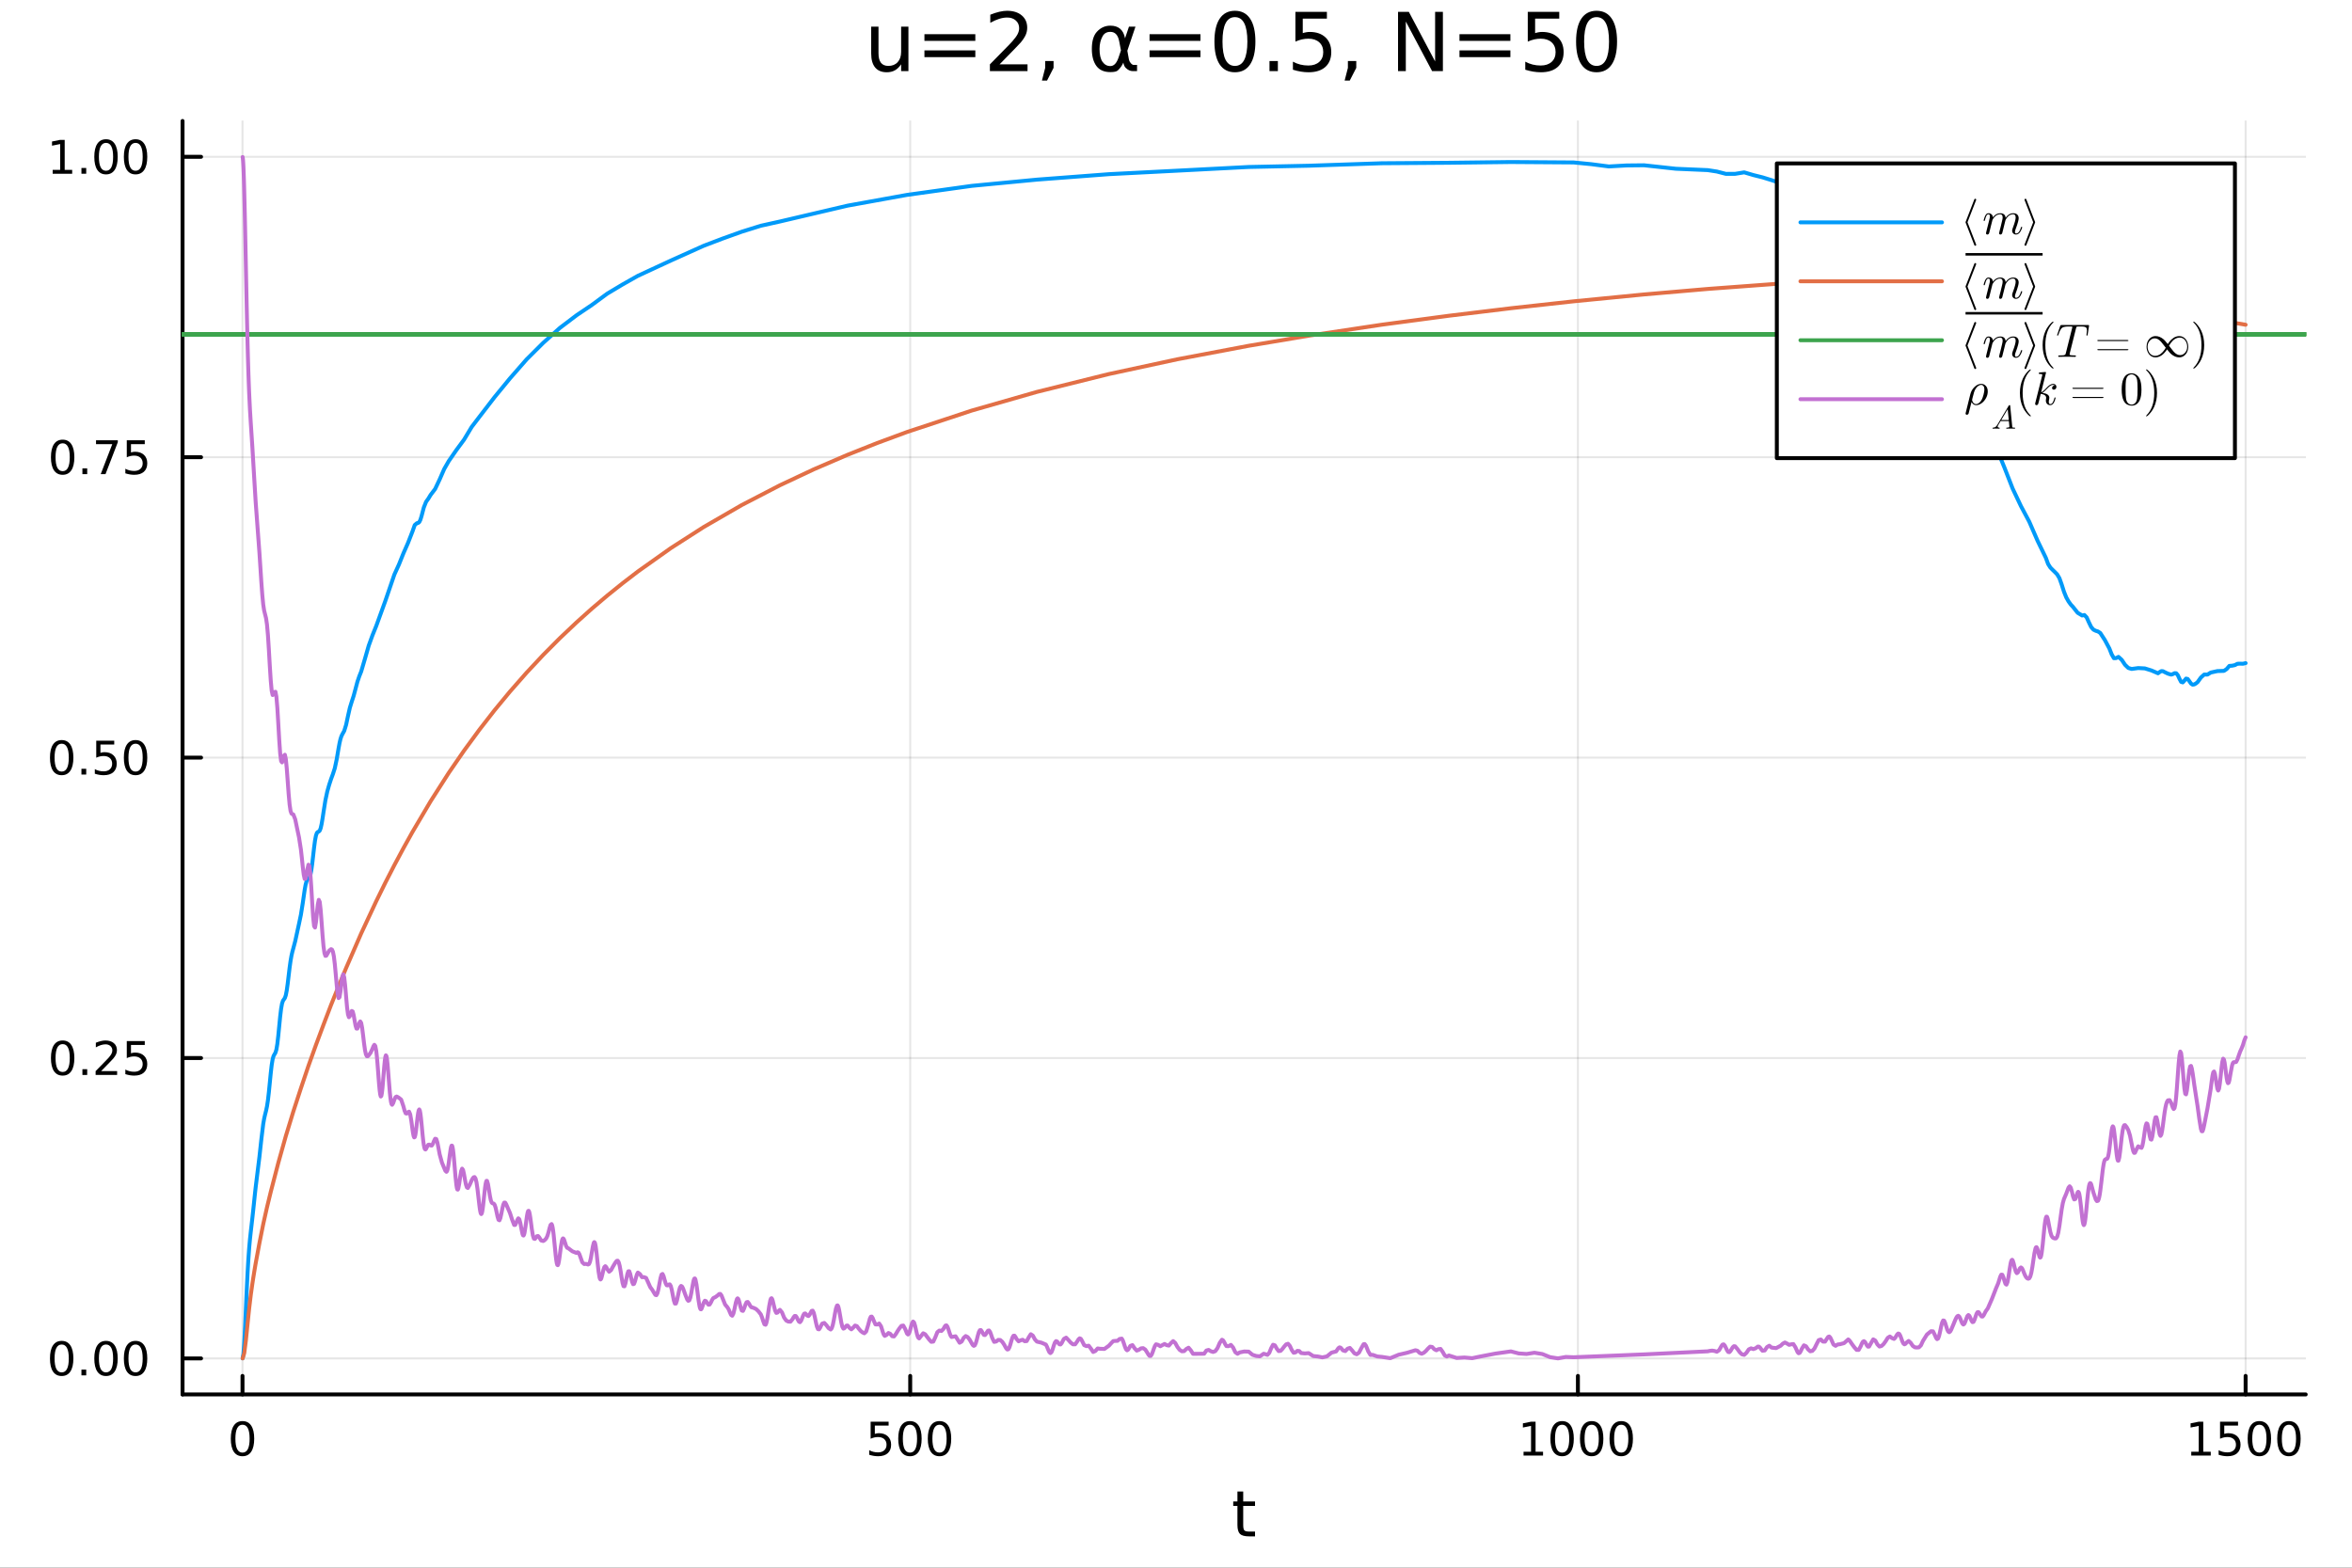 <?xml version="1.0" encoding="utf-8"?>
<svg xmlns="http://www.w3.org/2000/svg" xmlns:xlink="http://www.w3.org/1999/xlink" width="600" height="400" viewBox="0 0 2400 1600">
<rect x="0" y="0" width="2400" height="1600" fill="#333333" stroke="none"/>
<defs>
  <clipPath id="clip630">
    <rect x="0" y="0" width="2400" height="1600"/>
  </clipPath>
</defs>
<path clip-path="url(#clip630)" d="M0 1600 L2400 1600 L2400 0 L0 0  Z" fill="#ffffff" fill-rule="evenodd" fill-opacity="1"/>
<defs>
  <clipPath id="clip631">
    <rect x="480" y="0" width="1681" height="1600"/>
  </clipPath>
</defs>
<defs>
  <clipPath id="clip632">
    <rect x="186" y="123" width="2167" height="1301"/>
  </clipPath>
</defs>
<path clip-path="url(#clip630)" d="M186.274 1423.18 L2352.76 1423.18 L2352.76 123.472 L186.274 123.472  Z" fill="#ffffff" fill-rule="evenodd" fill-opacity="1"/>
<polyline clip-path="url(#clip632)" style="stroke:#000000; stroke-linecap:round; stroke-linejoin:round; stroke-width:2; stroke-opacity:0.1; fill:none" points="247.453,1423.18 247.453,123.472 "/>
<polyline clip-path="url(#clip632)" style="stroke:#000000; stroke-linecap:round; stroke-linejoin:round; stroke-width:2; stroke-opacity:0.1; fill:none" points="928.782,1423.18 928.782,123.472 "/>
<polyline clip-path="url(#clip632)" style="stroke:#000000; stroke-linecap:round; stroke-linejoin:round; stroke-width:2; stroke-opacity:0.1; fill:none" points="1610.11,1423.18 1610.11,123.472 "/>
<polyline clip-path="url(#clip632)" style="stroke:#000000; stroke-linecap:round; stroke-linejoin:round; stroke-width:2; stroke-opacity:0.1; fill:none" points="2291.44,1423.18 2291.44,123.472 "/>
<polyline clip-path="url(#clip630)" style="stroke:#000000; stroke-linecap:round; stroke-linejoin:round; stroke-width:4; stroke-opacity:1; fill:none" points="186.274,1423.18 2352.76,1423.18 "/>
<polyline clip-path="url(#clip630)" style="stroke:#000000; stroke-linecap:round; stroke-linejoin:round; stroke-width:4; stroke-opacity:1; fill:none" points="247.453,1423.18 247.453,1404.28 "/>
<polyline clip-path="url(#clip630)" style="stroke:#000000; stroke-linecap:round; stroke-linejoin:round; stroke-width:4; stroke-opacity:1; fill:none" points="928.782,1423.18 928.782,1404.28 "/>
<polyline clip-path="url(#clip630)" style="stroke:#000000; stroke-linecap:round; stroke-linejoin:round; stroke-width:4; stroke-opacity:1; fill:none" points="1610.11,1423.18 1610.11,1404.28 "/>
<polyline clip-path="url(#clip630)" style="stroke:#000000; stroke-linecap:round; stroke-linejoin:round; stroke-width:4; stroke-opacity:1; fill:none" points="2291.44,1423.18 2291.44,1404.28 "/>
<path clip-path="url(#clip630)" d="M247.453 1454.1 Q243.842 1454.1 242.013 1457.66 Q240.208 1461.2 240.208 1468.33 Q240.208 1475.44 242.013 1479.01 Q243.842 1482.55 247.453 1482.55 Q251.088 1482.55 252.893 1479.01 Q254.722 1475.44 254.722 1468.33 Q254.722 1461.2 252.893 1457.66 Q251.088 1454.1 247.453 1454.1 M247.453 1450.39 Q253.263 1450.39 256.319 1455 Q259.398 1459.58 259.398 1468.33 Q259.398 1477.06 256.319 1481.67 Q253.263 1486.25 247.453 1486.25 Q241.643 1486.25 238.564 1481.67 Q235.509 1477.06 235.509 1468.33 Q235.509 1459.58 238.564 1455 Q241.643 1450.39 247.453 1450.39 Z" fill="#000000" fill-rule="evenodd" fill-opacity="1" /><path clip-path="url(#clip630)" d="M888.401 1451.02 L906.757 1451.02 L906.757 1454.96 L892.683 1454.96 L892.683 1463.43 Q893.701 1463.08 894.72 1462.92 Q895.738 1462.73 896.757 1462.73 Q902.544 1462.73 905.924 1465.9 Q909.303 1469.08 909.303 1474.49 Q909.303 1480.07 905.831 1483.17 Q902.359 1486.25 896.039 1486.25 Q893.864 1486.25 891.595 1485.88 Q889.35 1485.51 886.942 1484.77 L886.942 1480.07 Q889.026 1481.2 891.248 1481.76 Q893.47 1482.32 895.947 1482.32 Q899.951 1482.32 902.289 1480.21 Q904.627 1478.1 904.627 1474.49 Q904.627 1470.88 902.289 1468.77 Q899.951 1466.67 895.947 1466.67 Q894.072 1466.67 892.197 1467.08 Q890.345 1467.5 888.401 1468.38 L888.401 1451.02 Z" fill="#000000" fill-rule="evenodd" fill-opacity="1" /><path clip-path="url(#clip630)" d="M928.516 1454.1 Q924.905 1454.1 923.076 1457.66 Q921.271 1461.2 921.271 1468.33 Q921.271 1475.44 923.076 1479.01 Q924.905 1482.55 928.516 1482.55 Q932.15 1482.55 933.956 1479.01 Q935.785 1475.44 935.785 1468.33 Q935.785 1461.2 933.956 1457.66 Q932.15 1454.1 928.516 1454.1 M928.516 1450.39 Q934.326 1450.39 937.382 1455 Q940.46 1459.58 940.46 1468.33 Q940.46 1477.06 937.382 1481.67 Q934.326 1486.25 928.516 1486.25 Q922.706 1486.25 919.627 1481.67 Q916.572 1477.06 916.572 1468.33 Q916.572 1459.58 919.627 1455 Q922.706 1450.39 928.516 1450.39 Z" fill="#000000" fill-rule="evenodd" fill-opacity="1" /><path clip-path="url(#clip630)" d="M958.678 1454.1 Q955.067 1454.1 953.238 1457.66 Q951.433 1461.2 951.433 1468.33 Q951.433 1475.44 953.238 1479.01 Q955.067 1482.55 958.678 1482.55 Q962.312 1482.55 964.118 1479.01 Q965.946 1475.44 965.946 1468.33 Q965.946 1461.2 964.118 1457.66 Q962.312 1454.1 958.678 1454.1 M958.678 1450.39 Q964.488 1450.39 967.544 1455 Q970.622 1459.58 970.622 1468.33 Q970.622 1477.06 967.544 1481.67 Q964.488 1486.25 958.678 1486.25 Q952.868 1486.25 949.789 1481.67 Q946.734 1477.06 946.734 1468.33 Q946.734 1459.58 949.789 1455 Q952.868 1450.39 958.678 1450.39 Z" fill="#000000" fill-rule="evenodd" fill-opacity="1" /><path clip-path="url(#clip630)" d="M1554.64 1481.64 L1562.28 1481.64 L1562.28 1455.28 L1553.97 1456.95 L1553.97 1452.69 L1562.23 1451.02 L1566.91 1451.02 L1566.91 1481.64 L1574.54 1481.64 L1574.54 1485.58 L1554.64 1485.58 L1554.64 1481.64 Z" fill="#000000" fill-rule="evenodd" fill-opacity="1" /><path clip-path="url(#clip630)" d="M1593.99 1454.1 Q1590.38 1454.1 1588.55 1457.66 Q1586.74 1461.2 1586.74 1468.33 Q1586.74 1475.44 1588.55 1479.01 Q1590.38 1482.55 1593.99 1482.55 Q1597.62 1482.55 1599.43 1479.01 Q1601.26 1475.44 1601.26 1468.33 Q1601.26 1461.2 1599.43 1457.66 Q1597.62 1454.1 1593.99 1454.1 M1593.99 1450.39 Q1599.8 1450.39 1602.85 1455 Q1605.93 1459.58 1605.93 1468.33 Q1605.93 1477.06 1602.85 1481.67 Q1599.8 1486.25 1593.99 1486.25 Q1588.18 1486.25 1585.1 1481.67 Q1582.04 1477.06 1582.04 1468.33 Q1582.04 1459.58 1585.1 1455 Q1588.18 1450.39 1593.99 1450.39 Z" fill="#000000" fill-rule="evenodd" fill-opacity="1" /><path clip-path="url(#clip630)" d="M1624.15 1454.1 Q1620.54 1454.1 1618.71 1457.66 Q1616.91 1461.2 1616.91 1468.33 Q1616.91 1475.44 1618.71 1479.01 Q1620.54 1482.55 1624.15 1482.55 Q1627.78 1482.55 1629.59 1479.01 Q1631.42 1475.44 1631.42 1468.33 Q1631.42 1461.2 1629.59 1457.66 Q1627.78 1454.1 1624.15 1454.1 M1624.15 1450.39 Q1629.96 1450.39 1633.02 1455 Q1636.09 1459.58 1636.09 1468.33 Q1636.09 1477.06 1633.02 1481.67 Q1629.96 1486.25 1624.15 1486.25 Q1618.34 1486.25 1615.26 1481.67 Q1612.21 1477.06 1612.21 1468.33 Q1612.21 1459.58 1615.26 1455 Q1618.34 1450.39 1624.15 1450.39 Z" fill="#000000" fill-rule="evenodd" fill-opacity="1" /><path clip-path="url(#clip630)" d="M1654.31 1454.1 Q1650.7 1454.1 1648.87 1457.66 Q1647.07 1461.2 1647.07 1468.33 Q1647.07 1475.44 1648.87 1479.01 Q1650.7 1482.55 1654.31 1482.55 Q1657.95 1482.55 1659.75 1479.01 Q1661.58 1475.44 1661.58 1468.33 Q1661.58 1461.2 1659.75 1457.66 Q1657.95 1454.1 1654.31 1454.1 M1654.31 1450.39 Q1660.12 1450.39 1663.18 1455 Q1666.26 1459.58 1666.26 1468.33 Q1666.26 1477.06 1663.18 1481.67 Q1660.12 1486.25 1654.31 1486.25 Q1648.5 1486.25 1645.42 1481.67 Q1642.37 1477.06 1642.37 1468.33 Q1642.37 1459.58 1645.42 1455 Q1648.5 1450.39 1654.31 1450.39 Z" fill="#000000" fill-rule="evenodd" fill-opacity="1" /><path clip-path="url(#clip630)" d="M2235.97 1481.64 L2243.6 1481.64 L2243.6 1455.28 L2235.29 1456.95 L2235.29 1452.69 L2243.56 1451.02 L2248.23 1451.02 L2248.23 1481.64 L2255.87 1481.64 L2255.87 1485.58 L2235.97 1485.58 L2235.97 1481.64 Z" fill="#000000" fill-rule="evenodd" fill-opacity="1" /><path clip-path="url(#clip630)" d="M2265.36 1451.02 L2283.72 1451.02 L2283.72 1454.96 L2269.65 1454.96 L2269.65 1463.43 Q2270.67 1463.08 2271.68 1462.92 Q2272.7 1462.73 2273.72 1462.73 Q2279.51 1462.73 2282.89 1465.9 Q2286.27 1469.08 2286.27 1474.49 Q2286.27 1480.07 2282.79 1483.17 Q2279.32 1486.25 2273 1486.25 Q2270.83 1486.25 2268.56 1485.88 Q2266.31 1485.51 2263.91 1484.77 L2263.91 1480.07 Q2265.99 1481.2 2268.21 1481.76 Q2270.43 1482.32 2272.91 1482.32 Q2276.91 1482.32 2279.25 1480.21 Q2281.59 1478.1 2281.59 1474.49 Q2281.59 1470.88 2279.25 1468.77 Q2276.91 1466.67 2272.91 1466.67 Q2271.04 1466.67 2269.16 1467.08 Q2267.31 1467.5 2265.36 1468.38 L2265.36 1451.02 Z" fill="#000000" fill-rule="evenodd" fill-opacity="1" /><path clip-path="url(#clip630)" d="M2305.48 1454.1 Q2301.87 1454.1 2300.04 1457.66 Q2298.23 1461.2 2298.23 1468.33 Q2298.23 1475.44 2300.04 1479.01 Q2301.87 1482.55 2305.48 1482.55 Q2309.11 1482.55 2310.92 1479.01 Q2312.75 1475.44 2312.75 1468.33 Q2312.75 1461.2 2310.92 1457.66 Q2309.11 1454.1 2305.48 1454.1 M2305.48 1450.39 Q2311.29 1450.39 2314.35 1455 Q2317.42 1459.58 2317.42 1468.33 Q2317.42 1477.06 2314.35 1481.67 Q2311.29 1486.25 2305.48 1486.25 Q2299.67 1486.25 2296.59 1481.67 Q2293.54 1477.06 2293.54 1468.33 Q2293.54 1459.58 2296.59 1455 Q2299.67 1450.39 2305.48 1450.39 Z" fill="#000000" fill-rule="evenodd" fill-opacity="1" /><path clip-path="url(#clip630)" d="M2335.64 1454.1 Q2332.03 1454.1 2330.2 1457.66 Q2328.4 1461.2 2328.4 1468.33 Q2328.4 1475.44 2330.2 1479.01 Q2332.03 1482.55 2335.64 1482.55 Q2339.28 1482.55 2341.08 1479.01 Q2342.91 1475.44 2342.91 1468.33 Q2342.91 1461.2 2341.08 1457.66 Q2339.28 1454.1 2335.64 1454.1 M2335.64 1450.39 Q2341.45 1450.39 2344.51 1455 Q2347.59 1459.58 2347.59 1468.33 Q2347.59 1477.06 2344.51 1481.67 Q2341.45 1486.25 2335.64 1486.25 Q2329.83 1486.25 2326.75 1481.67 Q2323.7 1477.06 2323.7 1468.33 Q2323.7 1459.58 2326.75 1455 Q2329.83 1450.39 2335.64 1450.39 Z" fill="#000000" fill-rule="evenodd" fill-opacity="1" /><path clip-path="url(#clip630)" d="M1268.58 1522.27 L1268.58 1532.4 L1280.64 1532.4 L1280.64 1536.95 L1268.58 1536.95 L1268.58 1556.3 Q1268.58 1560.66 1269.75 1561.9 Q1270.96 1563.14 1274.62 1563.14 L1280.64 1563.14 L1280.64 1568.04 L1274.62 1568.04 Q1267.84 1568.04 1265.27 1565.53 Q1262.69 1562.98 1262.69 1556.3 L1262.69 1536.95 L1258.39 1536.95 L1258.39 1532.4 L1262.69 1532.4 L1262.69 1522.27 L1268.58 1522.27 Z" fill="#000000" fill-rule="evenodd" fill-opacity="1" /><polyline clip-path="url(#clip632)" style="stroke:#000000; stroke-linecap:round; stroke-linejoin:round; stroke-width:2; stroke-opacity:0.1; fill:none" points="186.274,1386.43 2352.76,1386.43 "/>
<polyline clip-path="url(#clip632)" style="stroke:#000000; stroke-linecap:round; stroke-linejoin:round; stroke-width:2; stroke-opacity:0.1; fill:none" points="186.274,1079.83 2352.76,1079.83 "/>
<polyline clip-path="url(#clip632)" style="stroke:#000000; stroke-linecap:round; stroke-linejoin:round; stroke-width:2; stroke-opacity:0.1; fill:none" points="186.274,773.232 2352.76,773.232 "/>
<polyline clip-path="url(#clip632)" style="stroke:#000000; stroke-linecap:round; stroke-linejoin:round; stroke-width:2; stroke-opacity:0.1; fill:none" points="186.274,466.634 2352.76,466.634 "/>
<polyline clip-path="url(#clip632)" style="stroke:#000000; stroke-linecap:round; stroke-linejoin:round; stroke-width:2; stroke-opacity:0.1; fill:none" points="186.274,160.036 2352.76,160.036 "/>
<polyline clip-path="url(#clip630)" style="stroke:#000000; stroke-linecap:round; stroke-linejoin:round; stroke-width:4; stroke-opacity:1; fill:none" points="186.274,1423.18 186.274,123.472 "/>
<polyline clip-path="url(#clip630)" style="stroke:#000000; stroke-linecap:round; stroke-linejoin:round; stroke-width:4; stroke-opacity:1; fill:none" points="186.274,1386.43 205.172,1386.43 "/>
<polyline clip-path="url(#clip630)" style="stroke:#000000; stroke-linecap:round; stroke-linejoin:round; stroke-width:4; stroke-opacity:1; fill:none" points="186.274,1079.83 205.172,1079.83 "/>
<polyline clip-path="url(#clip630)" style="stroke:#000000; stroke-linecap:round; stroke-linejoin:round; stroke-width:4; stroke-opacity:1; fill:none" points="186.274,773.232 205.172,773.232 "/>
<polyline clip-path="url(#clip630)" style="stroke:#000000; stroke-linecap:round; stroke-linejoin:round; stroke-width:4; stroke-opacity:1; fill:none" points="186.274,466.634 205.172,466.634 "/>
<polyline clip-path="url(#clip630)" style="stroke:#000000; stroke-linecap:round; stroke-linejoin:round; stroke-width:4; stroke-opacity:1; fill:none" points="186.274,160.036 205.172,160.036 "/>
<path clip-path="url(#clip630)" d="M62.937 1372.23 Q59.325 1372.23 57.497 1375.79 Q55.691 1379.33 55.691 1386.46 Q55.691 1393.57 57.497 1397.13 Q59.325 1400.68 62.937 1400.68 Q66.571 1400.68 68.376 1397.13 Q70.205 1393.57 70.205 1386.46 Q70.205 1379.33 68.376 1375.79 Q66.571 1372.23 62.937 1372.23 M62.937 1368.52 Q68.747 1368.52 71.802 1373.13 Q74.881 1377.71 74.881 1386.46 Q74.881 1395.19 71.802 1399.8 Q68.747 1404.38 62.937 1404.38 Q57.126 1404.38 54.048 1399.8 Q50.992 1395.19 50.992 1386.46 Q50.992 1377.71 54.048 1373.13 Q57.126 1368.52 62.937 1368.52 Z" fill="#000000" fill-rule="evenodd" fill-opacity="1" /><path clip-path="url(#clip630)" d="M83.098 1397.83 L87.983 1397.83 L87.983 1403.71 L83.098 1403.71 L83.098 1397.83 Z" fill="#000000" fill-rule="evenodd" fill-opacity="1" /><path clip-path="url(#clip630)" d="M108.168 1372.23 Q104.557 1372.23 102.728 1375.79 Q100.922 1379.33 100.922 1386.46 Q100.922 1393.57 102.728 1397.13 Q104.557 1400.68 108.168 1400.68 Q111.802 1400.68 113.608 1397.13 Q115.436 1393.57 115.436 1386.46 Q115.436 1379.33 113.608 1375.79 Q111.802 1372.23 108.168 1372.23 M108.168 1368.52 Q113.978 1368.52 117.033 1373.13 Q120.112 1377.71 120.112 1386.46 Q120.112 1395.19 117.033 1399.8 Q113.978 1404.38 108.168 1404.38 Q102.358 1404.38 99.279 1399.8 Q96.223 1395.19 96.223 1386.46 Q96.223 1377.71 99.279 1373.13 Q102.358 1368.52 108.168 1368.52 Z" fill="#000000" fill-rule="evenodd" fill-opacity="1" /><path clip-path="url(#clip630)" d="M138.33 1372.23 Q134.719 1372.23 132.89 1375.79 Q131.084 1379.33 131.084 1386.46 Q131.084 1393.57 132.89 1397.13 Q134.719 1400.68 138.33 1400.68 Q141.964 1400.68 143.769 1397.13 Q145.598 1393.57 145.598 1386.46 Q145.598 1379.33 143.769 1375.79 Q141.964 1372.23 138.33 1372.23 M138.33 1368.52 Q144.14 1368.52 147.195 1373.13 Q150.274 1377.71 150.274 1386.46 Q150.274 1395.19 147.195 1399.8 Q144.14 1404.38 138.33 1404.38 Q132.519 1404.38 129.441 1399.8 Q126.385 1395.19 126.385 1386.46 Q126.385 1377.71 129.441 1373.13 Q132.519 1368.52 138.33 1368.52 Z" fill="#000000" fill-rule="evenodd" fill-opacity="1" /><path clip-path="url(#clip630)" d="M63.932 1065.63 Q60.321 1065.63 58.492 1069.19 Q56.687 1072.74 56.687 1079.86 Q56.687 1086.97 58.492 1090.54 Q60.321 1094.08 63.932 1094.08 Q67.566 1094.08 69.372 1090.54 Q71.2 1086.97 71.2 1079.86 Q71.2 1072.74 69.372 1069.19 Q67.566 1065.63 63.932 1065.63 M63.932 1061.93 Q69.742 1061.93 72.798 1066.53 Q75.876 1071.11 75.876 1079.86 Q75.876 1088.59 72.798 1093.2 Q69.742 1097.78 63.932 1097.78 Q58.122 1097.78 55.043 1093.2 Q51.987 1088.59 51.987 1079.86 Q51.987 1071.11 55.043 1066.53 Q58.122 1061.93 63.932 1061.93 Z" fill="#000000" fill-rule="evenodd" fill-opacity="1" /><path clip-path="url(#clip630)" d="M84.094 1091.23 L88.978 1091.23 L88.978 1097.11 L84.094 1097.11 L84.094 1091.23 Z" fill="#000000" fill-rule="evenodd" fill-opacity="1" /><path clip-path="url(#clip630)" d="M103.191 1093.18 L119.51 1093.18 L119.51 1097.11 L97.566 1097.11 L97.566 1093.18 Q100.228 1090.42 104.811 1085.79 Q109.418 1081.14 110.598 1079.8 Q112.844 1077.27 113.723 1075.54 Q114.626 1073.78 114.626 1072.09 Q114.626 1069.33 112.682 1067.6 Q110.76 1065.86 107.658 1065.86 Q105.459 1065.86 103.006 1066.62 Q100.575 1067.39 97.797 1068.94 L97.797 1064.22 Q100.621 1063.08 103.075 1062.5 Q105.529 1061.93 107.566 1061.93 Q112.936 1061.93 116.131 1064.61 Q119.325 1067.3 119.325 1071.79 Q119.325 1073.92 118.515 1075.84 Q117.728 1077.74 115.621 1080.33 Q115.043 1081 111.941 1084.22 Q108.839 1087.41 103.191 1093.18 Z" fill="#000000" fill-rule="evenodd" fill-opacity="1" /><path clip-path="url(#clip630)" d="M129.371 1062.55 L147.728 1062.55 L147.728 1066.49 L133.654 1066.49 L133.654 1074.96 Q134.672 1074.61 135.691 1074.45 Q136.709 1074.26 137.728 1074.26 Q143.515 1074.26 146.894 1077.43 Q150.274 1080.61 150.274 1086.02 Q150.274 1091.6 146.802 1094.7 Q143.33 1097.78 137.01 1097.78 Q134.834 1097.78 132.566 1097.41 Q130.32 1097.04 127.913 1096.3 L127.913 1091.6 Q129.996 1092.74 132.219 1093.29 Q134.441 1093.85 136.918 1093.85 Q140.922 1093.85 143.26 1091.74 Q145.598 1089.63 145.598 1086.02 Q145.598 1082.41 143.26 1080.3 Q140.922 1078.2 136.918 1078.2 Q135.043 1078.2 133.168 1078.61 Q131.316 1079.03 129.371 1079.91 L129.371 1062.55 Z" fill="#000000" fill-rule="evenodd" fill-opacity="1" /><path clip-path="url(#clip630)" d="M62.937 759.031 Q59.325 759.031 57.497 762.595 Q55.691 766.137 55.691 773.267 Q55.691 780.373 57.497 783.938 Q59.325 787.48 62.937 787.48 Q66.571 787.48 68.376 783.938 Q70.205 780.373 70.205 773.267 Q70.205 766.137 68.376 762.595 Q66.571 759.031 62.937 759.031 M62.937 755.327 Q68.747 755.327 71.802 759.933 Q74.881 764.517 74.881 773.267 Q74.881 781.994 71.802 786.6 Q68.747 791.183 62.937 791.183 Q57.126 791.183 54.048 786.6 Q50.992 781.994 50.992 773.267 Q50.992 764.517 54.048 759.933 Q57.126 755.327 62.937 755.327 Z" fill="#000000" fill-rule="evenodd" fill-opacity="1" /><path clip-path="url(#clip630)" d="M83.098 784.632 L87.983 784.632 L87.983 790.512 L83.098 790.512 L83.098 784.632 Z" fill="#000000" fill-rule="evenodd" fill-opacity="1" /><path clip-path="url(#clip630)" d="M98.214 755.952 L116.57 755.952 L116.57 759.887 L102.496 759.887 L102.496 768.359 Q103.515 768.012 104.534 767.85 Q105.552 767.665 106.571 767.665 Q112.358 767.665 115.737 770.836 Q119.117 774.007 119.117 779.424 Q119.117 785.003 115.645 788.105 Q112.172 791.183 105.853 791.183 Q103.677 791.183 101.409 790.813 Q99.163 790.443 96.756 789.702 L96.756 785.003 Q98.839 786.137 101.061 786.693 Q103.284 787.248 105.76 787.248 Q109.765 787.248 112.103 785.142 Q114.441 783.035 114.441 779.424 Q114.441 775.813 112.103 773.707 Q109.765 771.6 105.76 771.6 Q103.885 771.6 102.01 772.017 Q100.159 772.433 98.214 773.313 L98.214 755.952 Z" fill="#000000" fill-rule="evenodd" fill-opacity="1" /><path clip-path="url(#clip630)" d="M138.33 759.031 Q134.719 759.031 132.89 762.595 Q131.084 766.137 131.084 773.267 Q131.084 780.373 132.89 783.938 Q134.719 787.48 138.33 787.48 Q141.964 787.48 143.769 783.938 Q145.598 780.373 145.598 773.267 Q145.598 766.137 143.769 762.595 Q141.964 759.031 138.33 759.031 M138.33 755.327 Q144.14 755.327 147.195 759.933 Q150.274 764.517 150.274 773.267 Q150.274 781.994 147.195 786.6 Q144.14 791.183 138.33 791.183 Q132.519 791.183 129.441 786.6 Q126.385 781.994 126.385 773.267 Q126.385 764.517 129.441 759.933 Q132.519 755.327 138.33 755.327 Z" fill="#000000" fill-rule="evenodd" fill-opacity="1" /><path clip-path="url(#clip630)" d="M63.932 452.433 Q60.321 452.433 58.492 455.997 Q56.687 459.539 56.687 466.669 Q56.687 473.775 58.492 477.34 Q60.321 480.881 63.932 480.881 Q67.566 480.881 69.372 477.34 Q71.2 473.775 71.2 466.669 Q71.2 459.539 69.372 455.997 Q67.566 452.433 63.932 452.433 M63.932 448.729 Q69.742 448.729 72.798 453.335 Q75.876 457.919 75.876 466.669 Q75.876 475.395 72.798 480.002 Q69.742 484.585 63.932 484.585 Q58.122 484.585 55.043 480.002 Q51.987 475.395 51.987 466.669 Q51.987 457.919 55.043 453.335 Q58.122 448.729 63.932 448.729 Z" fill="#000000" fill-rule="evenodd" fill-opacity="1" /><path clip-path="url(#clip630)" d="M84.094 478.034 L88.978 478.034 L88.978 483.914 L84.094 483.914 L84.094 478.034 Z" fill="#000000" fill-rule="evenodd" fill-opacity="1" /><path clip-path="url(#clip630)" d="M97.983 449.354 L120.205 449.354 L120.205 451.345 L107.658 483.914 L102.774 483.914 L114.58 453.289 L97.983 453.289 L97.983 449.354 Z" fill="#000000" fill-rule="evenodd" fill-opacity="1" /><path clip-path="url(#clip630)" d="M129.371 449.354 L147.728 449.354 L147.728 453.289 L133.654 453.289 L133.654 461.761 Q134.672 461.414 135.691 461.252 Q136.709 461.067 137.728 461.067 Q143.515 461.067 146.894 464.238 Q150.274 467.409 150.274 472.826 Q150.274 478.405 146.802 481.506 Q143.33 484.585 137.01 484.585 Q134.834 484.585 132.566 484.215 Q130.32 483.844 127.913 483.104 L127.913 478.405 Q129.996 479.539 132.219 480.094 Q134.441 480.65 136.918 480.65 Q140.922 480.65 143.26 478.543 Q145.598 476.437 145.598 472.826 Q145.598 469.215 143.26 467.108 Q140.922 465.002 136.918 465.002 Q135.043 465.002 133.168 465.419 Q131.316 465.835 129.371 466.715 L129.371 449.354 Z" fill="#000000" fill-rule="evenodd" fill-opacity="1" /><path clip-path="url(#clip630)" d="M53.747 173.38 L61.386 173.38 L61.386 147.015 L53.075 148.682 L53.075 144.422 L61.339 142.756 L66.015 142.756 L66.015 173.38 L73.654 173.38 L73.654 177.316 L53.747 177.316 L53.747 173.38 Z" fill="#000000" fill-rule="evenodd" fill-opacity="1" /><path clip-path="url(#clip630)" d="M83.098 171.436 L87.983 171.436 L87.983 177.316 L83.098 177.316 L83.098 171.436 Z" fill="#000000" fill-rule="evenodd" fill-opacity="1" /><path clip-path="url(#clip630)" d="M108.168 145.834 Q104.557 145.834 102.728 149.399 Q100.922 152.941 100.922 160.07 Q100.922 167.177 102.728 170.742 Q104.557 174.283 108.168 174.283 Q111.802 174.283 113.608 170.742 Q115.436 167.177 115.436 160.07 Q115.436 152.941 113.608 149.399 Q111.802 145.834 108.168 145.834 M108.168 142.131 Q113.978 142.131 117.033 146.737 Q120.112 151.32 120.112 160.07 Q120.112 168.797 117.033 173.404 Q113.978 177.987 108.168 177.987 Q102.358 177.987 99.279 173.404 Q96.223 168.797 96.223 160.07 Q96.223 151.32 99.279 146.737 Q102.358 142.131 108.168 142.131 Z" fill="#000000" fill-rule="evenodd" fill-opacity="1" /><path clip-path="url(#clip630)" d="M138.33 145.834 Q134.719 145.834 132.89 149.399 Q131.084 152.941 131.084 160.07 Q131.084 167.177 132.89 170.742 Q134.719 174.283 138.33 174.283 Q141.964 174.283 143.769 170.742 Q145.598 167.177 145.598 160.07 Q145.598 152.941 143.769 149.399 Q141.964 145.834 138.33 145.834 M138.33 142.131 Q144.14 142.131 147.195 146.737 Q150.274 151.32 150.274 160.07 Q150.274 168.797 147.195 173.404 Q144.14 177.987 138.33 177.987 Q132.519 177.987 129.441 173.404 Q126.385 168.797 126.385 160.07 Q126.385 151.32 129.441 146.737 Q132.519 142.131 138.33 142.131 Z" fill="#000000" fill-rule="evenodd" fill-opacity="1" /><path clip-path="url(#clip630)" d="M888.973 54.671 L888.973 27.206 L896.427 27.206 L896.427 54.387 Q896.427 60.828 898.938 64.069 Q901.45 67.269 906.473 67.269 Q912.509 67.269 915.993 63.421 Q919.517 59.573 919.517 52.929 L919.517 27.206 L926.97 27.206 L926.97 72.576 L919.517 72.576 L919.517 65.608 Q916.803 69.74 913.197 71.766 Q909.633 73.751 904.893 73.751 Q897.075 73.751 893.024 68.89 Q888.973 64.029 888.973 54.671 M907.729 26.112 L907.729 26.112 Z" fill="#000000" fill-rule="evenodd" fill-opacity="1" /><path clip-path="url(#clip630)" d="M943.296 34.903 L995.228 34.903 L995.228 41.708 L943.296 41.708 L943.296 34.903 M943.296 51.43 L995.228 51.43 L995.228 58.317 L943.296 58.317 L943.296 51.43 Z" fill="#000000" fill-rule="evenodd" fill-opacity="1" /><path clip-path="url(#clip630)" d="M1019.94 65.689 L1048.5 65.689 L1048.5 72.576 L1010.1 72.576 L1010.1 65.689 Q1014.75 60.869 1022.77 52.767 Q1030.84 44.625 1032.9 42.275 Q1036.83 37.86 1038.37 34.822 Q1039.95 31.743 1039.95 28.786 Q1039.95 23.965 1036.55 20.927 Q1033.19 17.889 1027.76 17.889 Q1023.91 17.889 1019.61 19.226 Q1015.36 20.562 1010.5 23.276 L1010.5 15.013 Q1015.44 13.028 1019.74 12.015 Q1024.03 11.002 1027.59 11.002 Q1036.99 11.002 1042.58 15.701 Q1048.17 20.4 1048.17 28.259 Q1048.17 31.986 1046.76 35.348 Q1045.38 38.67 1041.69 43.207 Q1040.68 44.382 1035.25 50.013 Q1029.82 55.603 1019.94 65.689 Z" fill="#000000" fill-rule="evenodd" fill-opacity="1" /><path clip-path="url(#clip630)" d="M1066.52 62.287 L1075.07 62.287 L1075.07 69.254 L1068.43 82.217 L1063.2 82.217 L1066.52 69.254 L1066.52 62.287 Z" fill="#000000" fill-rule="evenodd" fill-opacity="1" /><path clip-path="url(#clip630)" d="M1143.82 51.471 L1142.03 42.113 Q1140.21 32.513 1133 32.513 Q1127.57 32.513 1125.1 36.969 Q1121.98 42.559 1121.98 49.931 Q1121.98 58.843 1125.02 63.097 Q1128.1 67.431 1133 67.431 Q1138.43 67.431 1141.34 58.803 L1143.82 51.471 M1147.99 39.075 L1152 27.206 L1158.64 27.206 L1150.34 51.795 L1151.96 60.666 Q1152.32 62.651 1153.74 64.312 Q1155.4 66.257 1156.7 66.257 L1160.26 66.257 L1160.26 72.576 L1155.81 72.576 Q1152 72.576 1148.6 69.173 Q1146.93 67.472 1146.25 63.907 Q1144.38 68.404 1140.57 71.928 Q1138.79 73.589 1133 73.589 Q1123.48 73.589 1118.86 67.431 Q1114.12 61.071 1114.12 49.931 Q1114.12 38.022 1119.27 32.431 Q1124.98 26.193 1133 26.193 Q1145.6 26.193 1147.99 39.075 Z" fill="#000000" fill-rule="evenodd" fill-opacity="1" /><path clip-path="url(#clip630)" d="M1173.02 34.903 L1224.96 34.903 L1224.96 41.708 L1173.02 41.708 L1173.02 34.903 M1173.02 51.43 L1224.96 51.43 L1224.96 58.317 L1173.02 58.317 L1173.02 51.43 Z" fill="#000000" fill-rule="evenodd" fill-opacity="1" /><path clip-path="url(#clip630)" d="M1260.12 17.484 Q1253.8 17.484 1250.6 23.722 Q1247.44 29.92 1247.44 42.397 Q1247.44 54.833 1250.6 61.071 Q1253.8 67.269 1260.12 67.269 Q1266.48 67.269 1269.64 61.071 Q1272.84 54.833 1272.84 42.397 Q1272.84 29.92 1269.64 23.722 Q1266.48 17.484 1260.12 17.484 M1260.12 11.002 Q1270.28 11.002 1275.63 19.064 Q1281.02 27.084 1281.02 42.397 Q1281.02 57.669 1275.63 65.73 Q1270.28 73.751 1260.12 73.751 Q1249.95 73.751 1244.56 65.73 Q1239.21 57.669 1239.21 42.397 Q1239.21 27.084 1244.56 19.064 Q1249.95 11.002 1260.12 11.002 Z" fill="#000000" fill-rule="evenodd" fill-opacity="1" /><path clip-path="url(#clip630)" d="M1295.4 62.287 L1303.95 62.287 L1303.95 72.576 L1295.4 72.576 L1295.4 62.287 Z" fill="#000000" fill-rule="evenodd" fill-opacity="1" /><path clip-path="url(#clip630)" d="M1321.85 12.096 L1353.98 12.096 L1353.98 18.983 L1329.35 18.983 L1329.35 33.809 Q1331.13 33.201 1332.91 32.918 Q1334.69 32.594 1336.48 32.594 Q1346.6 32.594 1352.52 38.143 Q1358.43 43.693 1358.43 53.172 Q1358.43 62.935 1352.36 68.363 Q1346.28 73.751 1335.22 73.751 Q1331.41 73.751 1327.44 73.103 Q1323.51 72.454 1319.3 71.158 L1319.3 62.935 Q1322.95 64.92 1326.84 65.892 Q1330.72 66.864 1335.06 66.864 Q1342.07 66.864 1346.16 63.178 Q1350.25 59.492 1350.25 53.172 Q1350.25 46.853 1346.16 43.166 Q1342.07 39.48 1335.06 39.48 Q1331.78 39.48 1328.5 40.209 Q1325.26 40.938 1321.85 42.478 L1321.85 12.096 Z" fill="#000000" fill-rule="evenodd" fill-opacity="1" /><path clip-path="url(#clip630)" d="M1375.41 62.287 L1383.95 62.287 L1383.95 69.254 L1377.31 82.217 L1372.08 82.217 L1375.41 69.254 L1375.41 62.287 Z" fill="#000000" fill-rule="evenodd" fill-opacity="1" /><path clip-path="url(#clip630)" d="M1426.57 12.096 L1437.59 12.096 L1464.4 62.692 L1464.4 12.096 L1472.34 12.096 L1472.34 72.576 L1461.33 72.576 L1434.51 21.98 L1434.51 72.576 L1426.57 72.576 L1426.57 12.096 Z" fill="#000000" fill-rule="evenodd" fill-opacity="1" /><path clip-path="url(#clip630)" d="M1489.28 34.903 L1541.21 34.903 L1541.21 41.708 L1489.28 41.708 L1489.28 34.903 M1489.28 51.43 L1541.21 51.43 L1541.21 58.317 L1489.28 58.317 L1489.28 51.43 Z" fill="#000000" fill-rule="evenodd" fill-opacity="1" /><path clip-path="url(#clip630)" d="M1558.95 12.096 L1591.08 12.096 L1591.08 18.983 L1566.45 18.983 L1566.45 33.809 Q1568.23 33.201 1570.01 32.918 Q1571.79 32.594 1573.58 32.594 Q1583.7 32.594 1589.62 38.143 Q1595.53 43.693 1595.53 53.172 Q1595.53 62.935 1589.46 68.363 Q1583.38 73.751 1572.32 73.751 Q1568.51 73.751 1564.54 73.103 Q1560.61 72.454 1556.4 71.158 L1556.4 62.935 Q1560.05 64.92 1563.93 65.892 Q1567.82 66.864 1572.16 66.864 Q1579.17 66.864 1583.26 63.178 Q1587.35 59.492 1587.35 53.172 Q1587.35 46.853 1583.26 43.166 Q1579.17 39.48 1572.16 39.48 Q1568.88 39.48 1565.6 40.209 Q1562.35 40.938 1558.95 42.478 L1558.95 12.096 Z" fill="#000000" fill-rule="evenodd" fill-opacity="1" /><path clip-path="url(#clip630)" d="M1629.15 17.484 Q1622.83 17.484 1619.63 23.722 Q1616.47 29.92 1616.47 42.397 Q1616.47 54.833 1619.63 61.071 Q1622.83 67.269 1629.15 67.269 Q1635.51 67.269 1638.67 61.071 Q1641.87 54.833 1641.87 42.397 Q1641.87 29.92 1638.67 23.722 Q1635.51 17.484 1629.15 17.484 M1629.15 11.002 Q1639.32 11.002 1644.67 19.064 Q1650.06 27.084 1650.06 42.397 Q1650.06 57.669 1644.67 65.73 Q1639.32 73.751 1629.15 73.751 Q1618.99 73.751 1613.6 65.73 Q1608.25 57.669 1608.25 42.397 Q1608.25 27.084 1613.6 19.064 Q1618.99 11.002 1629.15 11.002 Z" fill="#000000" fill-rule="evenodd" fill-opacity="1" /><polyline clip-path="url(#clip632)" style="stroke:#009af9; stroke-linecap:round; stroke-linejoin:round; stroke-width:4; stroke-opacity:1; fill:none" points="247.59,1386.33 248.421,1381.57 249.253,1370.35 250.085,1354.38 250.916,1335.9 251.748,1317.17 252.579,1300.02 253.411,1285.54 254.243,1273.93 255.074,1264.72 255.906,1257.02 256.738,1249.89 257.569,1242.65 258.401,1235.02 259.233,1227.09 260.064,1219.2 260.896,1211.67 262.819,1196.09 264.741,1180.57 266.664,1162.99 268.586,1147.28 269.547,1141.7 270.509,1137.5 271.47,1133.75 272.431,1129.25 273.392,1123 274.353,1114.73 275.315,1105.06 276.276,1095.31 277.237,1086.96 278.198,1081.06 279.16,1077.71 280.121,1076.01 281.082,1074.38 282.043,1071.19 283.005,1065.41 283.966,1057.08 284.927,1047.24 285.888,1037.53 286.85,1029.54 287.811,1024.17 288.772,1021.32 289.733,1019.95 290.695,1018.54 291.656,1015.72 292.617,1010.77 293.578,1003.84 294.539,995.794 295.501,987.807 296.462,980.854 297.423,975.374 298.384,971.191 299.346,967.714 301.268,960.436 303.191,951.611 305.113,942.806 307.036,933.628 308.958,921.592 310.881,908.218 311.842,902.925 312.803,899.408 313.764,897.616 314.725,896.818 315.687,895.815 316.648,893.376 317.609,888.714 318.57,881.813 319.532,873.467 320.493,865 321.454,857.783 322.415,852.746 323.377,850.053 324.338,849.087 325.299,848.714 326.26,847.722 327.222,845.242 328.183,841.002 329.144,835.326 330.105,828.925 332.028,816.855 333.95,807.876 335.873,801.053 337.795,795.178 339.718,790.005 341.64,784.032 343.563,774.989 345.485,763.685 346.446,758.506 347.408,754.355 348.369,751.399 349.33,749.402 351.253,745.957 353.175,739.747 355.098,730.716 357.02,722.293 358.942,716.082 360.865,710.208 362.787,703.054 364.71,695.825 366.632,690.181 368.555,685.382 372.4,672.305 376.245,658.957 380.09,648.353 383.935,638.827 393.177,613.368 402.42,586.366 407.041,576.235 411.663,564.729 416.284,554.234 420.905,542.377 423.216,535.826 425.527,533.903 426.682,533.734 427.837,532.812 428.993,530.474 430.148,526.734 432.459,517.952 434.769,512.163 437.08,508.937 439.391,505.13 444.012,499.049 448.633,489.28 453.254,478.709 457.876,470.645 465.69,459.325 473.505,448.738 481.319,435.727 489.134,425.495 504.763,405.191 520.392,386.169 537.37,366.77 554.347,349.868 571.325,334.664 588.302,321.793 603.954,311.245 619.606,299.718 635.258,290.346 650.909,281.499 684.47,265.964 718.031,250.859 737.472,243.457 756.914,236.477 776.356,230.4 795.798,226.085 864.908,209.884 925.511,198.911 991.585,189.699 1058.05,183.335 1131.54,177.76 1201.46,174.185 1274.16,170.418 1335.36,169.138 1410.08,166.613 1478.52,166.125 1541.74,165.361 1605.77,165.798 1623.72,167.563 1641.66,169.891 1659.6,168.858 1677.54,168.678 1710.06,172.23 1742.57,173.631 1751.88,175.074 1761.18,177.458 1770.49,177.427 1779.8,175.914 1789.11,178.665 1798.41,180.984 1807.72,183.863 1817.03,187.045 1821.34,189.696 1825.64,192.33 1829.95,194.037 1834.26,193.084 1842.88,195.073 1851.5,197.449 1860.11,205.068 1868.73,213.555 1873.04,214.618 1877.35,216.839 1881.66,219.227 1885.97,223.699 1894.46,228.428 1902.96,233.628 1911.45,242.679 1919.95,249.473 1924.2,254.103 1928.45,260.201 1930.57,262.839 1932.69,265.843 1934.82,270.023 1936.94,274.691 1945.44,285.136 1953.93,294.824 1962.18,303.632 1970.43,317.876 1978.68,332.699 1986.93,350.006 2003.43,384.227 2019.92,420.414 2028.38,436.541 2036.83,456.476 2045.29,477.068 2053.75,498.725 2062.2,516.546 2070.66,532.422 2079.11,551.833 2087.57,569.278 2089.89,575.583 2092.2,579.236 2094.52,581.586 2096.83,583.827 2099.15,586.211 2101.47,590.115 2103.78,596.608 2106.1,603.928 2108.42,609.68 2110.73,613.779 2113.05,617.008 2115.36,619.491 2120,625.368 2124.63,628.186 2126.94,627.702 2129.26,630.124 2131.58,635.282 2133.89,640 2136.21,642.642 2138.53,643.801 2140.84,644.505 2143.16,646.058 2147.79,653.203 2152.42,661.858 2154.74,667.751 2157.05,671.775 2159.37,671.662 2161.69,670.403 2165.05,673.467 2168.42,678.518 2171.78,681.745 2175.14,682.742 2181.87,681.828 2188.6,682.182 2195.33,684.273 2202.06,687.169 2203.74,685.92 2205.43,684.92 2207.11,685.037 2208.79,685.938 2212.15,687.535 2215.52,688.549 2217.2,687.981 2218.88,687.059 2220.57,687.108 2222.25,689.053 2223.93,692.735 2225.61,695.907 2227.3,696.476 2228.98,694.649 2230.66,692.564 2232.34,692.981 2234.02,695.213 2235.71,697.661 2237.39,698.783 2239.07,698.509 2240.75,697.553 2242.44,696.174 2245.8,691.505 2249.17,688.46 2252.53,688.471 2255.89,686.407 2262.62,684.916 2269.35,684.702 2272.11,682.832 2274.87,679.628 2277.64,679.432 2280.4,678.839 2283.16,677.448 2285.92,677.35 2288.68,677.44 2291.44,676.795 "/>
<polyline clip-path="url(#clip632)" style="stroke:#e26f46; stroke-linecap:round; stroke-linejoin:round; stroke-width:4; stroke-opacity:1; fill:none" points="247.59,1386.4 249.253,1380.93 250.916,1367.98 252.579,1351.58 254.243,1335.52 255.906,1321.64 257.569,1309.84 258.401,1304.45 259.233,1299.26 260.064,1294.24 260.896,1289.37 264.741,1268.62 268.586,1249.46 272.431,1232.27 276.276,1216.47 283.966,1186.91 291.656,1159.49 299.346,1134.32 307.036,1110.72 314.725,1087.88 322.415,1066.44 330.105,1045.82 337.795,1025.68 345.485,1006.59 353.175,987.946 368.555,952.657 383.935,919.73 393.177,900.948 402.42,882.953 411.663,865.681 420.905,849.075 439.391,817.765 457.876,788.847 473.505,766.136 489.134,744.826 504.763,724.735 520.392,705.817 537.37,686.5 554.347,668.363 571.325,651.282 588.302,635.216 603.954,621.179 619.606,607.896 635.258,595.299 650.909,583.264 684.47,559.445 718.031,537.911 756.914,515.443 795.798,495.283 830.353,479.024 864.908,464.149 895.209,452.106 925.511,440.906 991.585,419.025 1058.05,399.983 1131.54,381.743 1201.46,366.666 1274.16,352.912 1335.36,342.62 1410.08,331.379 1478.52,322.247 1541.74,314.579 1605.77,307.531 1677.54,300.514 1742.57,294.894 1817.03,289.38 1885.97,285.714 1919.95,284.689 1953.93,284.457 1986.93,285.117 2019.92,286.977 2053.75,290.158 2087.57,294.625 2124.63,300.693 2161.69,307.446 2215.52,317.712 2269.35,327.608 2280.4,329.558 2291.44,331.438 "/>
<polyline clip-path="url(#clip632)" style="stroke:#3da44d; stroke-linecap:round; stroke-linejoin:round; stroke-width:4; stroke-opacity:1; fill:none" points="-1980.21,341.033 4519.24,341.033 "/>
<polyline clip-path="url(#clip632)" style="stroke:#3da44d; stroke-linecap:round; stroke-linejoin:round; stroke-width:4; stroke-opacity:1; fill:none" points="-1980.21,341.033 4519.24,341.033 "/>
<polyline clip-path="url(#clip632)" style="stroke:#3da44d; stroke-linecap:round; stroke-linejoin:round; stroke-width:4; stroke-opacity:1; fill:none" points="-1980.21,341.033 4519.24,341.033 "/>
<polyline clip-path="url(#clip632)" style="stroke:#3da44d; stroke-linecap:round; stroke-linejoin:round; stroke-width:4; stroke-opacity:1; fill:none" points="-1980.21,341.033 4519.24,341.033 "/>
<polyline clip-path="url(#clip632)" style="stroke:#3da44d; stroke-linecap:round; stroke-linejoin:round; stroke-width:4; stroke-opacity:1; fill:none" points="-1980.21,341.033 4519.24,341.033 "/>
<polyline clip-path="url(#clip632)" style="stroke:#3da44d; stroke-linecap:round; stroke-linejoin:round; stroke-width:4; stroke-opacity:1; fill:none" points="-1980.21,341.033 4519.24,341.033 "/>
<polyline clip-path="url(#clip632)" style="stroke:#3da44d; stroke-linecap:round; stroke-linejoin:round; stroke-width:4; stroke-opacity:1; fill:none" points="-1980.21,341.033 4519.24,341.033 "/>
<polyline clip-path="url(#clip632)" style="stroke:#3da44d; stroke-linecap:round; stroke-linejoin:round; stroke-width:4; stroke-opacity:1; fill:none" points="-1980.21,341.033 4519.24,341.033 "/>
<polyline clip-path="url(#clip632)" style="stroke:#3da44d; stroke-linecap:round; stroke-linejoin:round; stroke-width:4; stroke-opacity:1; fill:none" points="-1980.21,341.033 4519.24,341.033 "/>
<polyline clip-path="url(#clip632)" style="stroke:#3da44d; stroke-linecap:round; stroke-linejoin:round; stroke-width:4; stroke-opacity:1; fill:none" points="-1980.21,341.033 4519.24,341.033 "/>
<polyline clip-path="url(#clip632)" style="stroke:#3da44d; stroke-linecap:round; stroke-linejoin:round; stroke-width:4; stroke-opacity:1; fill:none" points="-1980.21,341.033 4519.24,341.033 "/>
<polyline clip-path="url(#clip632)" style="stroke:#3da44d; stroke-linecap:round; stroke-linejoin:round; stroke-width:4; stroke-opacity:1; fill:none" points="-1980.21,341.033 4519.24,341.033 "/>
<polyline clip-path="url(#clip632)" style="stroke:#3da44d; stroke-linecap:round; stroke-linejoin:round; stroke-width:4; stroke-opacity:1; fill:none" points="-1980.21,341.033 4519.24,341.033 "/>
<polyline clip-path="url(#clip632)" style="stroke:#3da44d; stroke-linecap:round; stroke-linejoin:round; stroke-width:4; stroke-opacity:1; fill:none" points="-1980.21,341.033 4519.24,341.033 "/>
<polyline clip-path="url(#clip632)" style="stroke:#3da44d; stroke-linecap:round; stroke-linejoin:round; stroke-width:4; stroke-opacity:1; fill:none" points="-1980.21,341.033 4519.24,341.033 "/>
<polyline clip-path="url(#clip632)" style="stroke:#3da44d; stroke-linecap:round; stroke-linejoin:round; stroke-width:4; stroke-opacity:1; fill:none" points="-1980.21,341.033 4519.24,341.033 "/>
<polyline clip-path="url(#clip632)" style="stroke:#3da44d; stroke-linecap:round; stroke-linejoin:round; stroke-width:4; stroke-opacity:1; fill:none" points="-1980.21,341.033 4519.24,341.033 "/>
<polyline clip-path="url(#clip632)" style="stroke:#3da44d; stroke-linecap:round; stroke-linejoin:round; stroke-width:4; stroke-opacity:1; fill:none" points="-1980.21,341.033 4519.24,341.033 "/>
<polyline clip-path="url(#clip632)" style="stroke:#3da44d; stroke-linecap:round; stroke-linejoin:round; stroke-width:4; stroke-opacity:1; fill:none" points="-1980.21,341.033 4519.24,341.033 "/>
<polyline clip-path="url(#clip632)" style="stroke:#3da44d; stroke-linecap:round; stroke-linejoin:round; stroke-width:4; stroke-opacity:1; fill:none" points="-1980.21,341.033 4519.24,341.033 "/>
<polyline clip-path="url(#clip632)" style="stroke:#3da44d; stroke-linecap:round; stroke-linejoin:round; stroke-width:4; stroke-opacity:1; fill:none" points="-1980.21,341.033 4519.24,341.033 "/>
<polyline clip-path="url(#clip632)" style="stroke:#3da44d; stroke-linecap:round; stroke-linejoin:round; stroke-width:4; stroke-opacity:1; fill:none" points="-1980.21,341.033 4519.24,341.033 "/>
<polyline clip-path="url(#clip632)" style="stroke:#3da44d; stroke-linecap:round; stroke-linejoin:round; stroke-width:4; stroke-opacity:1; fill:none" points="-1980.21,341.033 4519.24,341.033 "/>
<polyline clip-path="url(#clip632)" style="stroke:#3da44d; stroke-linecap:round; stroke-linejoin:round; stroke-width:4; stroke-opacity:1; fill:none" points="-1980.21,341.033 4519.24,341.033 "/>
<polyline clip-path="url(#clip632)" style="stroke:#3da44d; stroke-linecap:round; stroke-linejoin:round; stroke-width:4; stroke-opacity:1; fill:none" points="-1980.21,341.033 4519.24,341.033 "/>
<polyline clip-path="url(#clip632)" style="stroke:#3da44d; stroke-linecap:round; stroke-linejoin:round; stroke-width:4; stroke-opacity:1; fill:none" points="-1980.21,341.033 4519.24,341.033 "/>
<polyline clip-path="url(#clip632)" style="stroke:#3da44d; stroke-linecap:round; stroke-linejoin:round; stroke-width:4; stroke-opacity:1; fill:none" points="-1980.21,341.033 4519.24,341.033 "/>
<polyline clip-path="url(#clip632)" style="stroke:#3da44d; stroke-linecap:round; stroke-linejoin:round; stroke-width:4; stroke-opacity:1; fill:none" points="-1980.21,341.033 4519.24,341.033 "/>
<polyline clip-path="url(#clip632)" style="stroke:#3da44d; stroke-linecap:round; stroke-linejoin:round; stroke-width:4; stroke-opacity:1; fill:none" points="-1980.21,341.033 4519.24,341.033 "/>
<polyline clip-path="url(#clip632)" style="stroke:#3da44d; stroke-linecap:round; stroke-linejoin:round; stroke-width:4; stroke-opacity:1; fill:none" points="-1980.21,341.033 4519.24,341.033 "/>
<polyline clip-path="url(#clip632)" style="stroke:#3da44d; stroke-linecap:round; stroke-linejoin:round; stroke-width:4; stroke-opacity:1; fill:none" points="-1980.21,341.033 4519.24,341.033 "/>
<polyline clip-path="url(#clip632)" style="stroke:#c271d2; stroke-linecap:round; stroke-linejoin:round; stroke-width:4; stroke-opacity:1; fill:none" points="247.59,160.256 247.797,161.441 248.005,163.637 248.213,166.822 248.421,170.962 248.629,176.014 248.837,181.925 249.045,188.636 249.253,196.076 249.669,212.849 250.085,231.596 250.5,251.628 250.916,272.259 251.332,292.835 251.748,312.78 252.164,331.617 252.579,348.989 252.995,364.67 253.411,378.565 253.827,390.7 254.243,401.207 255.074,418.247 255.906,431.889 256.738,444.347 257.569,457.161 259.233,485.205 260.896,512.449 262.819,538.52 264.741,564.453 265.702,579.084 266.664,593.838 267.625,606.959 268.586,616.884 269.547,623.187 270.509,627.036 271.47,630.86 272.431,637.333 273.392,648.115 274.353,662.945 275.315,679.577 276.276,694.624 277.237,705.01 278.198,709.363 279.16,708.741 280.121,706.296 281.082,706.02 282.043,711.063 283.005,722.385 283.966,738.31 284.927,755.203 285.888,768.972 286.85,776.761 287.811,778.098 288.772,775.025 289.733,771.185 290.695,770.291 291.656,774.636 292.617,784.284 293.578,797.231 294.539,810.403 295.501,820.993 296.462,827.541 297.423,830.314 298.384,830.899 299.346,831.289 301.268,836.279 303.191,845.554 305.113,854.655 307.036,866.952 307.997,875.57 308.958,884.795 309.919,892.65 310.881,897.038 311.842,896.801 312.803,892.516 313.764,886.589 314.725,882.517 315.687,883.552 316.648,891.314 317.609,904.965 318.57,921.349 319.532,936.085 320.493,945.204 321.454,946.669 322.415,941.153 323.377,931.768 324.338,922.861 325.299,918.381 326.26,920.496 327.222,928.968 328.183,941.487 329.144,954.743 330.105,965.725 331.067,972.706 332.028,975.556 332.989,975.369 333.95,973.693 335.873,970.283 337.795,968.777 338.756,969.187 339.718,971.322 340.679,976.115 341.64,983.986 342.601,994.292 343.563,1005.19 344.524,1014.11 345.485,1018.67 346.446,1017.73 347.408,1011.99 348.369,1003.94 349.33,997.025 350.291,994.352 351.253,997.505 352.214,1005.93 353.175,1017.19 354.136,1027.96 355.098,1035.39 356.059,1038.18 357.02,1036.98 357.981,1033.98 358.942,1031.8 359.904,1032.33 360.865,1035.94 361.826,1041.44 362.787,1046.71 363.749,1049.78 364.71,1049.76 365.671,1047.26 366.632,1044.1 367.594,1042.47 368.555,1043.97 369.516,1048.96 370.477,1056.43 371.439,1064.56 372.4,1071.48 373.361,1076.01 374.322,1077.97 375.284,1078.01 376.245,1077.08 378.167,1074.43 380.09,1070.29 381.051,1067.81 382.012,1066.35 382.973,1067.51 383.935,1072.63 384.512,1077.78 385.09,1084.27 385.668,1091.67 386.245,1099.37 386.823,1106.67 387.401,1112.8 387.978,1117.11 388.556,1119.1 389.134,1118.53 389.711,1115.46 390.289,1110.26 390.867,1103.57 391.444,1096.19 392.022,1089.06 392.6,1083.04 393.177,1078.88 393.755,1077.08 394.333,1077.85 394.91,1081.09 395.488,1086.42 396.643,1100.76 397.799,1115.06 398.376,1120.59 398.954,1124.54 399.532,1126.82 400.109,1127.57 401.265,1125.75 402.42,1122.25 403.575,1119.75 404.731,1119.13 405.886,1119.7 407.041,1120.43 409.352,1122.26 411.663,1129.14 412.818,1133.51 413.973,1136.28 415.129,1136.53 416.284,1135.14 417.439,1134.58 418.595,1137.34 419.75,1144.09 420.905,1152.79 421.483,1156.65 422.061,1159.48 422.638,1160.85 423.216,1160.51 423.794,1158.44 424.371,1154.85 424.949,1150.16 425.527,1144.98 426.104,1139.99 426.682,1135.86 427.26,1133.17 427.837,1132.31 428.415,1133.45 428.993,1136.48 429.57,1141.1 430.148,1146.81 430.726,1152.98 431.303,1159 431.881,1164.32 432.459,1168.52 433.036,1171.38 433.614,1172.87 434.192,1173.17 434.769,1172.56 435.925,1170.14 437.08,1168.32 438.235,1168.23 439.391,1169.08 440.546,1169.18 441.701,1167.46 442.856,1164.51 444.012,1162.21 445.167,1162.5 446.322,1166.05 447.478,1171.89 448.633,1178.08 450.944,1186.51 453.254,1192.09 454.41,1194.85 455.565,1195.96 456.143,1195.28 456.72,1193.56 457.298,1190.77 457.876,1187.07 458.853,1179.65 459.829,1172.83 460.318,1170.48 460.806,1169.23 461.295,1169.28 461.783,1170.73 462.271,1173.56 462.76,1177.63 463.248,1182.7 463.737,1188.4 464.713,1200.09 465.69,1209.42 466.179,1212.38 466.667,1213.96 467.156,1214.14 467.644,1213.02 468.621,1207.82 469.598,1200.92 470.574,1195.2 471.551,1192.73 472.528,1194.13 473.505,1198.53 474.482,1204.12 475.458,1209 476.435,1211.88 477.412,1212.47 479.366,1209.07 481.319,1204.58 482.296,1202.81 483.273,1201.58 484.25,1201.33 485.227,1202.78 486.203,1206.65 487.18,1213.14 488.157,1221.51 489.134,1230.08 489.622,1233.75 490.111,1236.62 490.599,1238.46 491.088,1239.11 491.576,1238.49 492.064,1236.63 492.553,1233.64 493.041,1229.76 494.018,1220.58 494.995,1211.9 495.483,1208.59 495.972,1206.3 496.46,1205.16 496.948,1205.19 497.925,1208.34 498.902,1214.14 499.879,1220.36 500.856,1225.1 501.832,1227.56 502.809,1228.21 503.786,1228.42 504.763,1229.64 505.74,1232.63 506.717,1237.08 507.693,1241.72 508.67,1244.92 509.647,1245.46 510.624,1243.09 511.601,1238.62 512.577,1233.57 513.554,1229.49 514.531,1227.39 515.508,1227.41 516.485,1228.98 518.438,1233.55 520.392,1238.02 522.514,1244.63 524.636,1250.2 525.697,1250.19 526.759,1248.12 527.82,1245.22 528.881,1243.44 529.942,1244.4 531.003,1248.45 532.064,1254.26 533.125,1259.3 533.656,1260.69 534.186,1261.02 534.717,1260.16 535.247,1258.15 536.308,1251.44 537.37,1243.44 537.9,1239.98 538.431,1237.38 538.961,1235.92 539.492,1235.75 540.022,1236.88 540.553,1239.18 541.083,1242.43 541.614,1246.29 542.675,1254.4 543.736,1260.86 544.797,1264.17 545.858,1264.43 546.919,1263.01 547.98,1261.65 549.042,1261.49 550.103,1262.67 552.225,1266.04 554.347,1266.59 555.408,1265.93 556.469,1265 557.53,1263.63 558.591,1261.34 559.653,1257.87 560.714,1253.67 561.775,1250.17 562.836,1249.29 563.366,1250.36 563.897,1252.6 564.427,1255.98 564.958,1260.37 566.019,1271.07 567.08,1281.77 567.611,1286.08 568.141,1289.23 568.672,1290.99 569.202,1291.26 569.733,1290.09 570.264,1287.65 570.794,1284.25 571.325,1280.25 572.386,1272.1 573.447,1266.13 573.977,1264.52 574.508,1263.9 575.038,1264.2 575.569,1265.22 576.63,1268.48 577.691,1271.7 578.752,1273.56 579.813,1273.92 584.058,1277.12 588.302,1278.82 589.28,1278.08 590.259,1278.4 591.237,1280.09 592.215,1282.85 594.172,1288.34 596.128,1290.1 598.085,1289.94 600.041,1290.59 601.019,1290.11 601.997,1287.94 602.976,1283.72 603.954,1278 604.932,1272.24 605.91,1268.37 606.4,1267.71 606.889,1268.09 607.378,1269.56 607.867,1272.09 608.845,1279.72 609.823,1289.12 610.802,1297.87 611.78,1303.81 612.269,1305.34 612.758,1305.86 613.247,1305.45 613.736,1304.25 614.715,1300.39 615.693,1296.16 616.671,1293.19 617.649,1292.29 618.627,1293.27 619.606,1295.24 621.562,1297.94 623.519,1296.31 625.475,1292.73 627.432,1289.42 628.41,1287.93 629.388,1286.83 630.366,1286.72 631.345,1288.28 632.323,1291.91 633.301,1297.39 634.279,1303.7 635.258,1309.3 636.236,1312.65 637.214,1312.81 638.192,1309.92 639.17,1305.17 640.149,1300.43 641.127,1297.52 642.105,1297.47 643.083,1300.17 644.062,1304.4 645.04,1308.42 646.018,1310.64 646.996,1310.3 647.975,1307.71 648.953,1304.02 649.931,1300.67 650.909,1298.79 653.007,1300.32 655.104,1303.51 657.202,1303.46 659.299,1304.26 661.397,1308.9 663.495,1313.61 665.592,1316.46 667.69,1319.98 668.738,1321.58 669.787,1321.88 670.836,1319.97 671.885,1315.72 672.934,1309.99 673.982,1304.45 675.031,1300.84 676.08,1300.22 677.129,1302.43 678.177,1306.2 679.226,1309.76 680.275,1311.76 681.324,1311.89 682.372,1311.06 683.421,1310.82 684.47,1312.53 685.519,1316.56 686.568,1322.07 687.616,1327.31 688.665,1330.46 689.714,1330.43 690.763,1327.37 691.811,1322.48 692.86,1317.49 693.909,1313.89 694.958,1312.43 696.007,1313.05 697.055,1315.14 699.153,1321.01 701.25,1326.27 702.299,1327.6 703.348,1327.17 704.397,1324.45 705.446,1319.53 706.494,1313.4 707.543,1307.86 708.067,1305.94 708.592,1304.89 709.116,1304.84 709.641,1305.88 710.689,1310.95 711.738,1318.77 712.787,1327.02 713.836,1333.34 714.36,1335.25 714.884,1336.22 715.409,1336.3 715.933,1335.62 716.982,1332.77 718.031,1329.58 719.246,1327.52 720.461,1328 721.676,1329.99 722.891,1331.58 724.106,1331.41 725.321,1329.46 726.537,1326.88 727.752,1324.92 730.182,1323.7 732.612,1321.88 733.827,1320.69 735.042,1320.6 736.257,1322.26 737.472,1325.36 739.903,1331.41 742.333,1334.34 743.548,1336.35 744.763,1339.25 745.978,1342.02 747.193,1342.86 748.408,1340.53 749.624,1335.38 750.839,1329.49 752.054,1325.63 752.661,1325.1 753.269,1325.6 753.876,1327.03 754.484,1329.14 755.699,1334.06 756.914,1337.56 758.129,1337.91 759.344,1335.33 760.56,1331.68 761.775,1329.11 762.99,1328.78 764.205,1330.37 765.42,1332.56 766.635,1334.14 769.065,1334.84 771.495,1336.01 773.926,1338.33 776.356,1341.48 777.571,1344.54 778.786,1348.4 780.001,1351.57 781.216,1352.05 781.824,1350.8 782.431,1348.51 783.039,1345.3 783.647,1341.43 784.862,1333.16 786.077,1326.91 786.684,1325.33 787.292,1324.97 787.899,1325.77 788.507,1327.55 789.722,1332.7 790.937,1337.55 792.152,1339.97 793.367,1339.63 794.582,1337.94 795.798,1336.84 797.957,1339.42 800.117,1344.78 802.277,1347.77 804.436,1348.83 806.596,1348.92 808.756,1346.28 809.836,1344.36 810.915,1343.08 811.995,1343.13 813.075,1344.63 814.155,1346.94 815.235,1348.9 816.315,1349.43 817.394,1348.11 818.474,1345.44 819.554,1342.59 820.634,1340.75 821.714,1340.53 822.794,1341.58 823.874,1342.83 824.953,1343.16 826.033,1342.02 827.113,1339.88 828.193,1337.96 829.273,1337.68 830.353,1339.81 831.432,1344.11 832.512,1349.35 833.592,1353.91 834.672,1356.51 835.752,1356.73 836.832,1355.13 837.911,1352.81 838.991,1350.88 841.151,1350.2 843.311,1352.56 845.47,1355.51 847.63,1356.9 848.71,1355.64 849.79,1352.34 850.87,1347.1 851.949,1340.93 853.029,1335.46 854.109,1332.47 854.649,1332.28 855.189,1333.04 855.729,1334.68 856.269,1337.06 857.349,1343.22 858.429,1349.5 859.508,1354.06 860.588,1356.01 861.668,1355.63 862.748,1354.13 863.828,1352.91 864.908,1352.87 866.801,1355.2 868.695,1356.73 870.589,1355.04 872.483,1352.88 874.377,1353.46 876.271,1356.04 878.165,1358.28 880.058,1359.82 881.952,1360.76 883.846,1358.97 885.74,1352.85 887.634,1345.79 888.581,1343.88 889.528,1343.72 890.475,1345.15 891.421,1347.54 893.315,1351.69 895.209,1351.85 897.103,1350.8 898.997,1353.62 899.944,1356.55 900.891,1359.66 901.838,1362.13 902.785,1363.4 904.678,1362.44 906.572,1360.47 908.466,1361.34 910.36,1363.73 912.254,1364 914.148,1361.51 916.042,1358.32 917.935,1355.54 919.829,1353.19 921.723,1352.87 923.617,1356.32 925.511,1361.06 926.543,1362.02 927.576,1360.91 928.608,1357.88 929.64,1353.89 930.673,1350.4 931.705,1348.79 932.738,1349.77 933.77,1353.1 934.802,1357.71 935.835,1362.11 936.867,1365.07 937.9,1366.01 939.964,1363.4 942.029,1360.77 944.094,1361.79 946.159,1364.56 948.224,1367.25 950.288,1369.49 952.353,1369.23 954.418,1364.85 956.483,1359.61 958.548,1357.97 960.612,1358.43 962.677,1356.34 963.71,1354.42 964.742,1352.92 965.774,1352.69 966.807,1354.1 967.839,1356.87 968.872,1360.18 969.904,1362.99 970.937,1364.56 973.001,1364.19 975.066,1363.82 977.131,1367.12 979.196,1370.41 981.261,1369.23 983.325,1365.46 985.39,1363.61 987.455,1364.66 989.52,1367.36 991.585,1371.06 992.623,1372.75 993.662,1373.6 994.7,1373.03 995.739,1370.8 996.777,1367.2 997.816,1363.07 998.854,1359.55 999.893,1357.58 1000.93,1357.52 1001.97,1358.98 1003.01,1360.98 1004.05,1362.43 1005.09,1362.57 1006.12,1361.4 1007.16,1359.56 1008.2,1358.1 1009.24,1357.91 1010.28,1359.35 1011.32,1362.09 1012.36,1365.27 1014.43,1369.51 1016.51,1369.16 1018.59,1367.5 1020.66,1367.63 1022.74,1369.46 1024.82,1372.62 1025.86,1374.57 1026.89,1376.34 1027.93,1377.34 1028.97,1377.03 1030.01,1375.14 1031.05,1371.96 1032.09,1368.26 1033.13,1365.07 1034.16,1363.27 1035.2,1363.19 1036.24,1364.54 1037.28,1366.51 1039.36,1368.94 1041.43,1367.97 1043.51,1367.36 1045.59,1368.87 1047.67,1368.72 1049.74,1364.92 1051.82,1361.73 1053.9,1363.11 1055.97,1366.94 1058.05,1369.26 1062.64,1370.33 1067.24,1372.29 1068.39,1374.53 1069.53,1377.39 1070.68,1379.91 1071.83,1381 1072.98,1379.99 1074.13,1377.09 1075.27,1373.35 1076.42,1370.22 1077.57,1368.76 1078.72,1369.16 1079.87,1370.66 1081.02,1372 1082.16,1372.17 1083.31,1370.88 1084.46,1368.66 1085.61,1366.49 1087.91,1365.21 1090.2,1367.59 1092.5,1370.19 1094.79,1372 1097.09,1372.03 1099.39,1368.82 1100.54,1366.92 1101.68,1365.91 1102.83,1366.37 1103.98,1368.22 1106.28,1372.84 1108.57,1373.88 1110.87,1373.42 1113.17,1376.38 1115.46,1379.82 1117.76,1378.82 1120.06,1376.23 1122.35,1376.57 1126.95,1376.74 1131.54,1373.43 1133.72,1371.02 1135.91,1368.75 1138.09,1368.52 1140.28,1368.46 1142.46,1366.54 1144.65,1366.21 1145.74,1368.09 1146.83,1371.15 1147.93,1374.53 1149.02,1377.13 1150.11,1378.14 1151.2,1377.43 1152.3,1375.59 1153.39,1373.65 1155.57,1372.83 1157.76,1376.08 1159.94,1378.43 1162.13,1377.64 1164.31,1376.14 1166.5,1375.94 1168.68,1377.43 1170.87,1380.81 1171.96,1382.67 1173.05,1383.89 1174.15,1383.88 1175.24,1382.36 1176.33,1379.61 1177.42,1376.38 1178.52,1373.6 1179.61,1372.02 1181.79,1372.58 1183.98,1373.99 1186.16,1372.8 1188.35,1371.67 1190.53,1372.89 1192.72,1373.33 1194.9,1370.76 1197.09,1368.75 1199.27,1370.72 1201.46,1374.72 1203.73,1377.68 1206,1379.13 1208.28,1378.97 1210.55,1376.77 1212.82,1375.48 1215.09,1378.15 1217.36,1381.72 1219.63,1381.74 1224.18,1381.68 1228.72,1381.64 1230.99,1378.37 1233.27,1377.71 1235.54,1379.08 1237.81,1379.82 1240.08,1379.03 1242.35,1375.88 1244.63,1370.54 1246.9,1367.33 1248.03,1367.93 1249.17,1369.78 1250.31,1372.07 1251.44,1373.82 1253.71,1373.92 1255.99,1372.59 1258.26,1375.27 1260.53,1380.11 1262.8,1381.7 1265.07,1380.28 1269.62,1379.36 1274.16,1379.49 1277.99,1382.68 1281.81,1383.92 1285.64,1384.28 1289.46,1381.63 1291.37,1382.16 1293.29,1382.79 1295.2,1380.69 1297.11,1375.98 1299.02,1372.46 1300.94,1373.08 1302.85,1376.45 1304.76,1378.92 1306.67,1378.71 1308.59,1376.71 1310.5,1374.22 1312.41,1372.05 1314.32,1371.47 1316.24,1373.75 1318.15,1377.88 1320.06,1380.64 1321.97,1380.25 1323.89,1378.67 1325.8,1378.91 1327.71,1380.94 1331.54,1381.33 1335.36,1381 1340.03,1383.99 1344.7,1384.43 1349.37,1385.36 1354.04,1384.34 1358.71,1380.5 1363.38,1379.3 1364.55,1377.57 1365.71,1375.93 1366.88,1375.12 1368.05,1375.48 1370.38,1378.24 1372.72,1378.94 1375.05,1376.51 1377.39,1375.69 1379.72,1378.29 1382.06,1381.23 1384.39,1382.18 1386.73,1380.49 1389.06,1376.01 1391.4,1371.93 1392.57,1371.78 1393.73,1373.27 1394.9,1375.99 1396.07,1379.05 1398.4,1382.87 1400.74,1382.79 1405.41,1384.43 1410.08,1384.86 1418.63,1386.19 1427.19,1382.65 1435.75,1380.66 1444.3,1378.07 1446.44,1378.62 1448.58,1380.81 1450.72,1381.63 1452.86,1380.65 1455,1378.81 1457.13,1376.4 1459.27,1374.4 1461.41,1374.74 1463.55,1377.02 1465.69,1378.11 1467.83,1376.96 1469.97,1376.73 1472.11,1379.72 1474.25,1383.44 1476.39,1384.48 1478.52,1383.43 1486.43,1385.97 1494.33,1385.5 1502.23,1386.18 1510.13,1384.53 1525.94,1381.48 1541.74,1379.25 1549.74,1381.34 1557.75,1381.87 1565.75,1380.62 1573.76,1381.92 1581.76,1385.14 1589.77,1386.38 1597.77,1384.92 1605.77,1385.23 1677.54,1382.31 1742.57,1379.18 1744.9,1378.68 1747.22,1378.46 1749.55,1378.84 1751.88,1379.59 1754.2,1378.05 1756.53,1373.88 1757.69,1372.32 1758.86,1372.08 1760.02,1373.36 1761.18,1375.7 1762.35,1378.19 1763.51,1379.83 1764.67,1380.02 1765.84,1378.8 1767,1376.82 1768.17,1374.95 1769.33,1373.94 1770.49,1374.06 1772.82,1376.77 1775.15,1379.98 1777.47,1382.23 1779.8,1382.81 1782.13,1380.62 1784.45,1377.23 1786.78,1376.12 1789.11,1376.89 1791.43,1376.07 1793.76,1374.32 1794.92,1374.45 1796.09,1375.53 1797.25,1377.15 1798.41,1378.56 1800.74,1378.3 1803.07,1374.84 1805.39,1373.45 1807.72,1375.36 1812.37,1375.91 1817.03,1373.43 1819.18,1371.35 1821.34,1370.16 1823.49,1371.23 1825.64,1372.57 1827.8,1372 1829.95,1371.75 1832.11,1375.13 1834.26,1380.01 1835.34,1381.14 1836.42,1380.75 1837.49,1379.02 1838.57,1376.61 1840.72,1373.08 1842.88,1374.01 1845.03,1377.26 1847.19,1379.14 1849.34,1378.72 1851.5,1376.28 1853.65,1371.9 1855.81,1367.74 1857.96,1367.09 1860.11,1369.22 1862.27,1369.3 1864.42,1365.93 1865.5,1364.42 1866.58,1364.06 1867.65,1365.13 1868.73,1367.36 1870.89,1372.24 1873.04,1373.55 1875.19,1372.18 1877.35,1371.94 1881.66,1370.84 1885.97,1367.04 1887.03,1367.92 1888.09,1369.31 1889.15,1370.88 1890.21,1372.4 1892.34,1375.23 1894.46,1377.68 1896.59,1377.76 1898.71,1373.92 1899.77,1371.39 1900.83,1369.47 1901.9,1368.78 1902.96,1369.51 1904.02,1371.26 1905.08,1373.21 1906.14,1374.43 1907.21,1374.33 1909.33,1370.57 1911.45,1366.97 1913.58,1368.16 1915.7,1372.12 1917.83,1374.3 1919.95,1373.7 1922.07,1371.74 1924.2,1368.76 1926.32,1365.35 1928.45,1364.05 1930.57,1365.65 1932.69,1366.51 1933.76,1365.53 1934.82,1363.8 1935.88,1362 1936.94,1360.99 1938,1361.38 1939.07,1363.27 1940.13,1366.13 1941.19,1369.09 1942.25,1371.23 1943.31,1372.03 1944.38,1371.52 1945.44,1370.26 1947.56,1368.6 1949.68,1370.49 1951.81,1373.65 1953.93,1375.09 1955.99,1375.3 1958.06,1375.11 1960.12,1373.07 1962.18,1368.6 1966.31,1361.99 1970.43,1358.66 1972.49,1358.79 1974.55,1362.97 1975.59,1365.41 1976.62,1366.75 1977.65,1366.14 1978.68,1363.35 1979.71,1358.89 1980.74,1353.92 1981.77,1349.81 1982.8,1347.66 1983.83,1347.91 1984.87,1350.19 1985.9,1353.55 1986.93,1356.79 1987.96,1358.98 1988.99,1359.66 1990.02,1358.89 1991.05,1357.08 1993.11,1352.16 1995.18,1347.1 1996.21,1344.91 1997.24,1343.37 1998.27,1342.9 1999.3,1343.78 2000.33,1345.85 2001.36,1348.51 2002.39,1350.82 2003.43,1351.84 2004.46,1351.08 2005.49,1348.74 2006.52,1345.69 2007.55,1343.15 2008.58,1342.13 2009.61,1342.98 2010.64,1345.24 2011.67,1347.78 2012.7,1349.36 2013.74,1349.15 2014.77,1347.1 2015.8,1343.99 2016.83,1341 2017.86,1339.22 2018.89,1339.12 2019.92,1340.43 2020.98,1342.29 2022.04,1343.61 2023.09,1343.66 2024.15,1342.4 2026.26,1338.29 2028.38,1335.34 2032.61,1325.64 2036.83,1314.74 2038.95,1309.83 2041.06,1303.03 2042.12,1300.93 2043.18,1301.01 2044.23,1303.38 2045.29,1307.07 2046.35,1310.27 2047.4,1311.12 2048.46,1308.56 2049.52,1302.9 2050.58,1295.77 2051.63,1289.5 2052.16,1287.35 2052.69,1286.07 2053.22,1285.74 2053.75,1286.31 2054.8,1289.55 2055.86,1294.05 2056.92,1297.78 2057.97,1299.4 2059.03,1298.69 2060.09,1296.56 2061.15,1294.45 2062.2,1293.57 2063.26,1294.38 2064.32,1296.55 2065.37,1299.26 2066.43,1301.73 2067.49,1303.54 2068.54,1304.66 2069.6,1305.1 2070.66,1304.67 2071.72,1302.84 2072.77,1299.06 2073.83,1293.2 2074.89,1286 2075.94,1279.03 2077,1274.21 2077.53,1273.06 2078.06,1272.87 2078.59,1273.58 2079.11,1275.06 2080.17,1279.25 2081.23,1282.83 2081.76,1283.54 2082.29,1283.18 2082.81,1281.62 2083.34,1278.83 2084.4,1270.16 2085.46,1259.34 2085.98,1254.09 2086.51,1249.45 2087.04,1245.73 2087.57,1243.15 2088.15,1241.75 2088.73,1241.83 2089.31,1243.19 2089.89,1245.53 2091.04,1251.68 2092.2,1257.47 2093.36,1261.25 2094.52,1262.99 2095.68,1263.65 2096.83,1264.01 2097.99,1263.9 2099.15,1262.28 2100.31,1258.06 2101.47,1251.07 2102.63,1242.49 2103.78,1234.22 2104.94,1227.84 2106.1,1223.72 2108.42,1218.32 2110.73,1212.12 2111.89,1210.74 2113.05,1212.21 2114.21,1216.3 2115.36,1221.13 2116.52,1224.15 2117.68,1223.74 2118.84,1220.48 2120,1217.05 2120.58,1216.36 2121.15,1216.84 2121.73,1218.69 2122.31,1221.91 2123.47,1231.5 2124.63,1242.14 2125.21,1246.41 2125.79,1249.27 2126.37,1250.37 2126.94,1249.56 2127.52,1246.88 2128.1,1242.61 2128.68,1237.16 2129.26,1231.06 2129.84,1224.89 2130.42,1219.18 2131,1214.36 2131.58,1210.74 2132.16,1208.45 2132.73,1207.48 2133.31,1207.68 2133.89,1208.82 2136.21,1217.32 2138.53,1224.2 2139.68,1225.85 2140.84,1225.49 2141.42,1224.24 2142,1222.13 2142.58,1219.12 2143.16,1215.26 2144.32,1205.7 2145.47,1195.67 2146.05,1191.33 2146.63,1187.82 2147.21,1185.3 2147.79,1183.77 2148.95,1182.92 2150.11,1182.68 2150.68,1181.77 2151.26,1179.9 2151.84,1176.95 2152.42,1172.96 2153.58,1163.03 2154.74,1153.81 2155.32,1150.85 2155.9,1149.56 2156.48,1150.18 2157.05,1152.69 2158.21,1162.18 2159.37,1173.88 2159.95,1178.9 2160.53,1182.58 2161.11,1184.53 2161.69,1184.57 2162.53,1181.38 2163.37,1175.24 2164.21,1167.64 2165.05,1160.18 2165.89,1154.16 2166.73,1150.25 2167.57,1148.46 2168.42,1148.31 2170.1,1150.38 2171.78,1153.52 2173.46,1158.97 2175.14,1167.43 2175.99,1171.69 2176.83,1174.95 2177.67,1176.63 2178.51,1176.55 2180.19,1172.9 2181.87,1169.93 2183.56,1170.91 2185.24,1171.52 2186.08,1169.49 2186.92,1165.43 2187.76,1159.87 2188.6,1153.95 2189.44,1149.09 2190.29,1146.54 2191.13,1146.94 2191.97,1150.07 2192.81,1154.83 2193.65,1159.62 2194.49,1162.78 2195.33,1163.12 2196.17,1160.36 2197.01,1155.15 2197.86,1148.94 2198.7,1143.49 2199.54,1140.32 2200.38,1140.27 2201.22,1143.21 2202.06,1148.13 2202.9,1153.48 2203.74,1157.61 2204.58,1159.28 2205.43,1157.97 2206.27,1153.93 2207.11,1148.05 2207.95,1141.5 2208.79,1135.35 2209.63,1130.32 2210.47,1126.68 2211.31,1124.34 2212.15,1123.04 2213.84,1122.81 2215.52,1125.72 2216.36,1128.15 2217.2,1130.54 2218.04,1131.88 2218.88,1131.02 2219.73,1127.03 2220.57,1119.55 2221.41,1109.11 2222.25,1097.13 2223.09,1085.73 2223.93,1077.16 2224.77,1073.22 2225.61,1074.74 2226.45,1081.25 2227.3,1091.11 2228.14,1101.87 2228.98,1110.94 2229.82,1116.28 2230.66,1116.93 2231.5,1113.19 2232.34,1106.46 2233.18,1098.79 2234.02,1092.25 2234.87,1088.39 2235.71,1087.88 2236.55,1090.49 2237.39,1095.32 2238.23,1101.24 2239.07,1107.28 2240.75,1118.2 2242.44,1129.07 2244.12,1141.57 2245.8,1152.06 2246.64,1154.54 2247.48,1154.56 2248.32,1152.28 2249.17,1148.37 2252.53,1131.26 2255.89,1110.94 2256.74,1104.12 2257.58,1098.18 2258.42,1094.37 2259.26,1093.59 2260.1,1095.98 2260.94,1100.78 2261.78,1106.45 2262.62,1111.1 2263.46,1113.02 2264.31,1111.25 2265.15,1105.93 2265.99,1098.25 2266.83,1090.14 2267.67,1083.69 2268.51,1080.53 2269.35,1081.34 2270.04,1084.67 2270.73,1089.64 2271.42,1095.2 2272.11,1100.26 2272.8,1103.89 2273.49,1105.52 2274.18,1104.98 2274.87,1102.55 2276.25,1094.57 2277.64,1087.34 2278.33,1085.24 2279.02,1084.22 2279.71,1084.01 2280.4,1084.17 2281.78,1083.83 2283.16,1081.19 2284.54,1077 2285.92,1073.15 2287.3,1070.13 2288.68,1066.66 2290.06,1062.06 2291.44,1058.71 "/>
<path clip-path="url(#clip630)" d="M1813.1 467.571 L2280.54 467.571 L2280.54 166.796 L1813.1 166.796  Z" fill="#ffffff" fill-rule="evenodd" fill-opacity="1"/>
<polyline clip-path="url(#clip630)" style="stroke:#000000; stroke-linecap:round; stroke-linejoin:round; stroke-width:4; stroke-opacity:1; fill:none" points="1813.1,467.571 2280.54,467.571 2280.54,166.796 1813.1,166.796 1813.1,467.571 "/>
<polyline clip-path="url(#clip630)" style="stroke:#009af9; stroke-linecap:round; stroke-linejoin:round; stroke-width:4; stroke-opacity:1; fill:none" points="1837.17,226.951 1981.6,226.951 "/>
<path clip-path="url(#clip630)" d="M2016.52 249.858 Q2016.52 250.256 2016.24 250.537 Q2015.95 250.818 2015.56 250.818 Q2014.88 250.818 2014.64 250.186 L2005.72 227.161 Q2005.67 227.068 2005.67 226.833 Q2005.67 226.599 2005.72 226.506 L2014.64 203.481 Q2014.88 202.849 2015.56 202.849 Q2015.95 202.849 2016.24 203.13 Q2016.52 203.411 2016.52 203.809 Q2016.52 204.043 2016.47 204.137 L2007.64 226.833 L2016.47 249.53 Q2016.52 249.623 2016.52 249.858 Z" fill="#000000" fill-rule="evenodd" fill-opacity="1" /><path clip-path="url(#clip630)" d="M2063.44 231.963 Q2063.44 232.15 2063.23 232.876 Q2063.01 233.603 2062.5 234.727 Q2062.01 235.851 2061.3 236.882 Q2060.63 237.889 2059.5 238.638 Q2058.4 239.364 2057.14 239.364 Q2055.45 239.364 2054.33 238.24 Q2053.2 237.116 2053.2 235.429 Q2053.2 234.516 2053.83 232.783 Q2056.81 224.866 2056.81 222.032 Q2056.81 218.682 2054.21 218.682 Q2052.73 218.682 2051.4 219.291 Q2050.06 219.9 2049.2 220.744 Q2048.33 221.587 2047.65 222.547 Q2046.97 223.507 2046.67 224.14 Q2046.38 224.772 2046.31 225.053 L2043.43 236.624 Q2043.2 237.608 2043.04 238.076 Q2042.87 238.545 2042.43 238.943 Q2041.98 239.364 2041.28 239.364 Q2040.69 239.364 2040.27 239.013 Q2039.87 238.662 2039.87 238.053 Q2039.87 237.959 2039.99 237.467 Q2040.11 236.975 2040.27 236.296 Q2040.44 235.617 2040.51 235.219 Q2041.35 232.033 2041.47 231.588 L2042.8 226.014 Q2043.53 223.25 2043.53 222.032 Q2043.53 218.682 2040.93 218.682 Q2039.64 218.682 2038.42 219.174 Q2037.23 219.643 2036.41 220.299 Q2035.59 220.954 2034.84 221.868 Q2034.11 222.758 2033.74 223.367 Q2033.39 223.952 2033.1 224.538 L2032.5 226.927 Q2032.35 227.583 2031.68 230.136 L2030.62 234.469 Q2029.87 237.701 2029.71 238.006 Q2029.47 238.662 2028.96 239.013 Q2028.44 239.364 2027.93 239.364 Q2027.34 239.364 2026.94 239.013 Q2026.55 238.662 2026.55 238.053 Q2026.55 237.959 2026.62 237.608 Q2026.69 237.256 2026.8 236.765 Q2026.92 236.273 2026.97 235.992 L2029.75 224.913 Q2030.27 222.898 2030.39 222.266 Q2030.53 221.61 2030.53 220.884 Q2030.53 218.682 2029.03 218.682 Q2027.81 218.682 2027.01 220.135 Q2026.22 221.587 2025.54 224.397 Q2025.33 225.17 2025.19 225.334 Q2025.07 225.498 2024.72 225.498 Q2024.13 225.475 2024.13 225.006 Q2024.13 224.889 2024.32 224.14 Q2024.51 223.39 2024.86 222.266 Q2025.23 221.118 2025.63 220.369 Q2025.87 219.877 2026.08 219.549 Q2026.29 219.221 2026.71 218.706 Q2027.13 218.191 2027.76 217.909 Q2028.4 217.628 2029.17 217.628 Q2030.88 217.628 2032.14 218.729 Q2033.43 219.83 2033.6 221.798 Q2036.71 217.628 2041.07 217.628 Q2043.53 217.628 2045 218.87 Q2046.38 220.064 2046.55 222.266 Q2049.78 217.628 2054.37 217.628 Q2057.02 217.628 2058.45 219.01 Q2059.88 220.369 2059.88 222.758 Q2059.88 223.999 2059.24 226.365 Q2058.61 228.707 2058.19 229.878 Q2057.77 231.049 2056.95 233.298 Q2056.08 235.453 2056.08 236.718 Q2056.08 237.537 2056.36 237.912 Q2056.64 238.287 2057.25 238.287 Q2058.19 238.287 2059.01 237.748 Q2059.83 237.186 2060.41 236.273 Q2061.02 235.336 2061.42 234.399 Q2061.82 233.439 2062.12 232.361 Q2062.31 231.776 2062.41 231.635 Q2062.52 231.494 2062.85 231.494 Q2063.44 231.494 2063.44 231.963 Z" fill="#000000" fill-rule="evenodd" fill-opacity="1" /><path clip-path="url(#clip630)" d="M2076.61 226.506 Q2076.66 226.599 2076.66 226.833 Q2076.66 227.068 2076.61 227.161 L2067.69 250.186 Q2067.45 250.818 2066.8 250.818 Q2066.4 250.818 2066.12 250.537 Q2065.84 250.256 2065.84 249.858 Q2065.84 249.623 2065.88 249.53 L2074.69 226.833 L2065.88 204.137 Q2065.84 204.043 2065.84 203.809 Q2065.84 203.411 2066.12 203.13 Q2066.4 202.849 2066.8 202.849 Q2067.45 202.849 2067.69 203.481 L2076.61 226.506 Z" fill="#000000" fill-rule="evenodd" fill-opacity="1" /><polyline clip-path="url(#clip630)" style="stroke:#e26f46; stroke-linecap:round; stroke-linejoin:round; stroke-width:4; stroke-opacity:1; fill:none" points="1837.17,287.106 1981.6,287.106 "/>
<path clip-path="url(#clip630)" d="M2005.67 260.847 L2084.3 260.847 L2084.3 258.287 L2005.67 258.287  Z" fill="#000000" fill-rule="evenodd" fill-opacity="1"/>
<path clip-path="url(#clip630)" d="M2016.52 315.504 Q2016.52 315.902 2016.24 316.183 Q2015.95 316.464 2015.56 316.464 Q2014.88 316.464 2014.64 315.832 L2005.72 292.808 Q2005.67 292.714 2005.67 292.48 Q2005.67 292.245 2005.72 292.152 L2014.64 269.127 Q2014.88 268.495 2015.56 268.495 Q2015.95 268.495 2016.24 268.776 Q2016.52 269.057 2016.52 269.455 Q2016.52 269.69 2016.47 269.783 L2007.64 292.48 L2016.47 315.176 Q2016.52 315.27 2016.52 315.504 Z" fill="#000000" fill-rule="evenodd" fill-opacity="1" /><path clip-path="url(#clip630)" d="M2063.44 297.609 Q2063.44 297.797 2063.23 298.523 Q2063.01 299.249 2062.5 300.373 Q2062.01 301.497 2061.3 302.528 Q2060.63 303.535 2059.5 304.285 Q2058.4 305.011 2057.14 305.011 Q2055.45 305.011 2054.33 303.886 Q2053.2 302.762 2053.2 301.076 Q2053.2 300.162 2053.83 298.429 Q2056.81 290.512 2056.81 287.678 Q2056.81 284.329 2054.21 284.329 Q2052.73 284.329 2051.4 284.938 Q2050.06 285.547 2049.2 286.39 Q2048.33 287.233 2047.65 288.193 Q2046.97 289.154 2046.67 289.786 Q2046.38 290.418 2046.31 290.7 L2043.43 302.27 Q2043.2 303.254 2043.04 303.722 Q2042.87 304.191 2042.43 304.589 Q2041.98 305.011 2041.28 305.011 Q2040.69 305.011 2040.27 304.659 Q2039.87 304.308 2039.87 303.699 Q2039.87 303.605 2039.99 303.113 Q2040.11 302.622 2040.27 301.942 Q2040.44 301.263 2040.51 300.865 Q2041.35 297.679 2041.47 297.234 L2042.8 291.66 Q2043.53 288.896 2043.53 287.678 Q2043.53 284.329 2040.93 284.329 Q2039.64 284.329 2038.42 284.82 Q2037.23 285.289 2036.41 285.945 Q2035.59 286.601 2034.84 287.514 Q2034.11 288.404 2033.74 289.013 Q2033.39 289.599 2033.1 290.184 L2032.5 292.573 Q2032.35 293.229 2031.68 295.782 L2030.62 300.115 Q2029.87 303.348 2029.71 303.652 Q2029.47 304.308 2028.96 304.659 Q2028.44 305.011 2027.93 305.011 Q2027.34 305.011 2026.94 304.659 Q2026.55 304.308 2026.55 303.699 Q2026.55 303.605 2026.62 303.254 Q2026.69 302.903 2026.8 302.411 Q2026.92 301.919 2026.97 301.638 L2029.75 290.559 Q2030.27 288.545 2030.39 287.912 Q2030.53 287.256 2030.53 286.53 Q2030.53 284.329 2029.03 284.329 Q2027.81 284.329 2027.01 285.781 Q2026.22 287.233 2025.54 290.044 Q2025.33 290.817 2025.19 290.981 Q2025.07 291.145 2024.72 291.145 Q2024.13 291.121 2024.13 290.653 Q2024.13 290.536 2024.32 289.786 Q2024.51 289.037 2024.86 287.912 Q2025.23 286.765 2025.63 286.015 Q2025.87 285.523 2026.08 285.195 Q2026.29 284.867 2026.71 284.352 Q2027.13 283.837 2027.76 283.556 Q2028.4 283.275 2029.17 283.275 Q2030.88 283.275 2032.14 284.375 Q2033.43 285.476 2033.6 287.444 Q2036.71 283.275 2041.07 283.275 Q2043.53 283.275 2045 284.516 Q2046.38 285.711 2046.55 287.912 Q2049.78 283.275 2054.37 283.275 Q2057.02 283.275 2058.45 284.657 Q2059.88 286.015 2059.88 288.404 Q2059.88 289.646 2059.24 292.011 Q2058.61 294.353 2058.19 295.525 Q2057.77 296.696 2056.95 298.944 Q2056.08 301.099 2056.08 302.364 Q2056.08 303.184 2056.36 303.558 Q2056.64 303.933 2057.25 303.933 Q2058.19 303.933 2059.01 303.394 Q2059.83 302.832 2060.41 301.919 Q2061.02 300.982 2061.42 300.045 Q2061.82 299.085 2062.12 298.007 Q2062.31 297.422 2062.41 297.281 Q2062.52 297.141 2062.85 297.141 Q2063.44 297.141 2063.44 297.609 Z" fill="#000000" fill-rule="evenodd" fill-opacity="1" /><path clip-path="url(#clip630)" d="M2076.61 292.152 Q2076.66 292.245 2076.66 292.48 Q2076.66 292.714 2076.61 292.808 L2067.69 315.832 Q2067.45 316.464 2066.8 316.464 Q2066.4 316.464 2066.12 316.183 Q2065.84 315.902 2065.84 315.504 Q2065.84 315.27 2065.88 315.176 L2074.69 292.48 L2065.88 269.783 Q2065.84 269.69 2065.84 269.455 Q2065.84 269.057 2066.12 268.776 Q2066.4 268.495 2066.8 268.495 Q2067.45 268.495 2067.69 269.127 L2076.61 292.152 Z" fill="#000000" fill-rule="evenodd" fill-opacity="1" /><polyline clip-path="url(#clip630)" style="stroke:#3da44d; stroke-linecap:round; stroke-linejoin:round; stroke-width:4; stroke-opacity:1; fill:none" points="1837.17,347.261 1981.6,347.261 "/>
<path clip-path="url(#clip630)" d="M2005.67 321.002 L2084.3 321.002 L2084.3 318.442 L2005.67 318.442  Z" fill="#000000" fill-rule="evenodd" fill-opacity="1"/>
<path clip-path="url(#clip630)" d="M2016.52 375.659 Q2016.52 376.057 2016.24 376.338 Q2015.95 376.619 2015.56 376.619 Q2014.88 376.619 2014.64 375.987 L2005.72 352.963 Q2005.67 352.869 2005.67 352.635 Q2005.67 352.4 2005.72 352.307 L2014.64 329.282 Q2014.88 328.65 2015.56 328.65 Q2015.95 328.65 2016.24 328.931 Q2016.52 329.212 2016.52 329.61 Q2016.52 329.845 2016.47 329.938 L2007.64 352.635 L2016.47 375.331 Q2016.52 375.425 2016.52 375.659 Z" fill="#000000" fill-rule="evenodd" fill-opacity="1" /><path clip-path="url(#clip630)" d="M2063.44 357.764 Q2063.44 357.952 2063.23 358.678 Q2063.01 359.404 2062.5 360.528 Q2062.01 361.652 2061.3 362.683 Q2060.63 363.69 2059.5 364.44 Q2058.4 365.166 2057.14 365.166 Q2055.45 365.166 2054.33 364.041 Q2053.2 362.917 2053.2 361.231 Q2053.2 360.317 2053.83 358.584 Q2056.81 350.667 2056.81 347.833 Q2056.81 344.484 2054.21 344.484 Q2052.73 344.484 2051.4 345.093 Q2050.06 345.702 2049.2 346.545 Q2048.33 347.388 2047.65 348.348 Q2046.97 349.309 2046.67 349.941 Q2046.38 350.573 2046.31 350.855 L2043.43 362.425 Q2043.2 363.409 2043.04 363.877 Q2042.87 364.346 2042.43 364.744 Q2041.98 365.166 2041.28 365.166 Q2040.69 365.166 2040.27 364.814 Q2039.87 364.463 2039.87 363.854 Q2039.87 363.76 2039.99 363.268 Q2040.11 362.777 2040.27 362.097 Q2040.44 361.418 2040.51 361.02 Q2041.35 357.834 2041.47 357.389 L2042.8 351.815 Q2043.53 349.051 2043.53 347.833 Q2043.53 344.484 2040.93 344.484 Q2039.64 344.484 2038.42 344.975 Q2037.23 345.444 2036.41 346.1 Q2035.59 346.756 2034.84 347.669 Q2034.11 348.559 2033.74 349.168 Q2033.39 349.754 2033.1 350.339 L2032.5 352.728 Q2032.35 353.384 2031.68 355.937 L2030.62 360.27 Q2029.87 363.503 2029.71 363.807 Q2029.47 364.463 2028.96 364.814 Q2028.44 365.166 2027.93 365.166 Q2027.34 365.166 2026.94 364.814 Q2026.55 364.463 2026.55 363.854 Q2026.55 363.76 2026.62 363.409 Q2026.69 363.058 2026.8 362.566 Q2026.92 362.074 2026.97 361.793 L2029.75 350.714 Q2030.27 348.7 2030.39 348.067 Q2030.53 347.411 2030.53 346.685 Q2030.53 344.484 2029.03 344.484 Q2027.81 344.484 2027.01 345.936 Q2026.22 347.388 2025.54 350.199 Q2025.33 350.972 2025.19 351.136 Q2025.07 351.3 2024.72 351.3 Q2024.13 351.276 2024.13 350.808 Q2024.13 350.691 2024.32 349.941 Q2024.51 349.192 2024.86 348.067 Q2025.23 346.92 2025.63 346.17 Q2025.87 345.678 2026.08 345.35 Q2026.29 345.022 2026.71 344.507 Q2027.13 343.992 2027.76 343.711 Q2028.4 343.43 2029.17 343.43 Q2030.88 343.43 2032.14 344.53 Q2033.43 345.631 2033.6 347.599 Q2036.71 343.43 2041.07 343.43 Q2043.53 343.43 2045 344.671 Q2046.38 345.866 2046.55 348.067 Q2049.78 343.43 2054.37 343.43 Q2057.02 343.43 2058.45 344.812 Q2059.88 346.17 2059.88 348.559 Q2059.88 349.801 2059.24 352.166 Q2058.61 354.508 2058.19 355.68 Q2057.77 356.851 2056.95 359.099 Q2056.08 361.254 2056.08 362.519 Q2056.08 363.339 2056.36 363.713 Q2056.64 364.088 2057.25 364.088 Q2058.19 364.088 2059.01 363.549 Q2059.83 362.987 2060.41 362.074 Q2061.02 361.137 2061.42 360.2 Q2061.82 359.24 2062.12 358.162 Q2062.31 357.577 2062.41 357.436 Q2062.52 357.296 2062.85 357.296 Q2063.44 357.296 2063.44 357.764 Z" fill="#000000" fill-rule="evenodd" fill-opacity="1" /><path clip-path="url(#clip630)" d="M2076.61 352.307 Q2076.66 352.4 2076.66 352.635 Q2076.66 352.869 2076.61 352.963 L2067.69 375.987 Q2067.45 376.619 2066.8 376.619 Q2066.4 376.619 2066.12 376.338 Q2065.84 376.057 2065.84 375.659 Q2065.84 375.425 2065.88 375.331 L2074.69 352.635 L2065.88 329.938 Q2065.84 329.845 2065.84 329.61 Q2065.84 329.212 2066.12 328.931 Q2066.4 328.65 2066.8 328.65 Q2067.45 328.65 2067.69 329.282 L2076.61 352.307 Z" fill="#000000" fill-rule="evenodd" fill-opacity="1" /><path clip-path="url(#clip630)" d="M2084.3 352.212 Q2084.3 344.108 2087.32 337.573 Q2088.61 334.833 2090.41 332.537 Q2092.21 330.242 2093.41 329.235 Q2094.6 328.228 2094.93 328.228 Q2095.4 328.228 2095.42 328.696 Q2095.42 328.93 2094.79 329.516 Q2087.06 337.386 2087.08 352.212 Q2087.08 367.085 2094.6 374.651 Q2095.42 375.471 2095.42 375.728 Q2095.42 376.197 2094.93 376.197 Q2094.6 376.197 2093.46 375.236 Q2092.31 374.276 2090.53 372.074 Q2088.75 369.873 2087.46 367.179 Q2084.3 360.644 2084.3 352.212 Z" fill="#000000" fill-rule="evenodd" fill-opacity="1" /><path clip-path="url(#clip630)" d="M2131.69 332.256 Q2131.69 332.701 2131.6 333.076 L2130.29 341.414 Q2130.22 342.047 2130.08 342.281 Q2129.96 342.515 2129.58 342.515 Q2129 342.515 2129 341.906 Q2129 341.555 2129.14 340.993 Q2129.54 338.346 2129.54 337.152 Q2129.54 336.355 2129.37 335.77 Q2129.23 335.161 2129 334.739 Q2128.79 334.317 2128.3 334.036 Q2127.8 333.755 2127.34 333.591 Q2126.87 333.427 2126.02 333.357 Q2125.18 333.263 2124.45 333.24 Q2123.73 333.217 2122.53 333.217 Q2119.93 333.217 2119.51 333.31 Q2119.07 333.427 2118.83 333.779 Q2118.62 334.107 2118.39 335.09 L2112.02 360.551 L2111.83 361.558 Q2111.83 362.12 2112.18 362.307 Q2112.53 362.495 2113.61 362.612 Q2115.16 362.729 2116.68 362.729 Q2116.73 362.729 2116.82 362.729 Q2117.33 362.729 2117.54 362.752 Q2117.76 362.752 2117.97 362.799 Q2118.18 362.846 2118.22 362.963 Q2118.29 363.057 2118.29 363.244 Q2118.29 363.689 2118.11 363.923 Q2117.92 364.134 2117.73 364.181 Q2117.57 364.205 2117.24 364.205 Q2116.58 364.205 2115.18 364.158 Q2113.77 364.111 2113.07 364.111 L2109.09 364.064 L2105.01 364.111 Q2104.38 364.111 2103.05 364.158 Q2101.71 364.205 2101.08 364.205 Q2100.26 364.205 2100.26 363.619 Q2100.26 362.963 2100.56 362.846 Q2100.89 362.729 2102.27 362.729 Q2104.22 362.729 2105.27 362.635 Q2106.33 362.542 2106.89 362.214 Q2107.47 361.886 2107.64 361.558 Q2107.8 361.206 2107.99 360.41 L2114.43 334.809 Q2114.62 334.247 2114.62 333.802 Q2114.62 333.568 2114.55 333.474 Q2114.5 333.381 2114.2 333.31 Q2113.89 333.217 2113.26 333.217 L2111.38 333.217 Q2109.46 333.217 2108.27 333.31 Q2107.1 333.381 2105.97 333.732 Q2104.87 334.083 2104.22 334.575 Q2103.59 335.067 2102.88 336.074 Q2102.18 337.081 2101.66 338.299 Q2101.17 339.517 2100.47 341.508 Q2100.24 342.164 2100.1 342.351 Q2099.98 342.515 2099.65 342.515 Q2099.42 342.515 2099.23 342.375 Q2099.06 342.211 2099.06 342 Q2099.3 341.227 2099.35 341.133 L2102.23 332.678 Q2102.46 331.999 2102.67 331.882 Q2102.91 331.741 2103.77 331.741 L2130.38 331.741 Q2130.8 331.741 2130.94 331.741 Q2131.08 331.741 2131.32 331.788 Q2131.55 331.835 2131.62 331.952 Q2131.69 332.069 2131.69 332.256 Z" fill="#000000" fill-rule="evenodd" fill-opacity="1" /><path clip-path="url(#clip630)" d="M2140.11 356.92 Q2140.16 356.335 2141.07 356.335 L2170.46 356.335 Q2171.85 356.335 2171.87 356.873 Q2171.87 357.459 2170.56 357.435 L2141.4 357.435 Q2140.11 357.459 2140.11 356.92 M2140.11 347.551 Q2140.11 346.966 2141.12 346.989 L2170.42 346.989 Q2171.85 346.989 2171.87 347.551 Q2171.87 348.09 2170.65 348.09 L2141.07 348.09 Q2140.11 348.09 2140.11 347.551 Z" fill="#000000" fill-rule="evenodd" fill-opacity="1" /><path clip-path="url(#clip630)" d="M2232.9 353.852 Q2232.9 356.709 2231.77 359.192 Q2230.67 361.651 2228.52 363.197 Q2226.38 364.743 2223.69 364.743 Q2219.52 364.743 2215.54 361.417 Q2214.74 360.738 2214.18 360.106 Q2213.62 359.473 2211.23 356.569 Q2210.83 357.248 2210.41 357.88 Q2209.99 358.489 2208.79 359.871 Q2207.6 361.253 2206.36 362.214 Q2205.14 363.174 2203.24 363.97 Q2201.37 364.743 2199.42 364.743 Q2197.36 364.743 2195.61 363.806 Q2193.87 362.846 2192.73 361.324 Q2191.6 359.778 2190.97 357.857 Q2190.36 355.913 2190.36 353.899 Q2190.36 351.041 2191.46 348.582 Q2192.59 346.099 2194.72 344.553 Q2196.87 343.007 2199.57 343.007 Q2203.76 343.007 2207.72 346.31 Q2208.51 346.989 2209.07 347.621 Q2209.64 348.254 2212.03 351.158 Q2212.33 350.643 2212.66 350.174 Q2212.99 349.683 2213.81 348.605 Q2214.63 347.528 2215.59 346.661 Q2216.57 345.794 2217.81 344.904 Q2219.05 344.014 2220.62 343.522 Q2222.19 343.007 2223.83 343.007 Q2225.89 343.007 2227.63 343.968 Q2229.38 344.904 2230.51 346.45 Q2231.65 347.973 2232.26 349.917 Q2232.9 351.837 2232.9 353.852 M2231.84 353.852 Q2231.84 352.189 2231.35 350.573 Q2230.86 348.957 2229.92 347.598 Q2229.01 346.216 2227.51 345.373 Q2226.01 344.53 2224.18 344.53 Q2222.26 344.53 2220.48 345.349 Q2218.72 346.146 2217.34 347.504 Q2215.98 348.863 2215.05 350.128 Q2214.11 351.392 2213.29 352.845 Q2213.71 353.36 2215.52 355.749 Q2217.34 358.138 2218.12 358.981 Q2221.28 362.424 2224.46 362.424 Q2227.51 362.424 2229.66 359.942 Q2231.84 357.435 2231.84 353.852 M2209.96 354.906 Q2209.57 354.414 2207.72 352.025 Q2205.89 349.612 2205.12 348.769 Q2201.93 345.303 2198.79 345.303 Q2195.75 345.303 2193.57 347.809 Q2191.41 350.315 2191.41 353.899 Q2191.41 355.562 2191.91 357.178 Q2192.4 358.794 2193.31 360.152 Q2194.25 361.511 2195.75 362.354 Q2197.25 363.197 2199.07 363.197 Q2200.62 363.197 2202.09 362.635 Q2203.59 362.073 2204.72 361.23 Q2205.84 360.387 2206.9 359.216 Q2207.95 358.044 2208.63 357.037 Q2209.33 356.03 2209.96 354.906 Z" fill="#000000" fill-rule="evenodd" fill-opacity="1" /><path clip-path="url(#clip630)" d="M2238.05 375.728 Q2238.05 375.494 2238.66 374.909 Q2246.39 367.039 2246.39 352.212 Q2246.39 337.339 2238.97 329.82 Q2238.05 328.954 2238.05 328.696 Q2238.05 328.228 2238.52 328.228 Q2238.85 328.228 2240 329.188 Q2241.17 330.148 2242.92 332.35 Q2244.7 334.552 2246.02 337.245 Q2249.18 343.78 2249.18 352.212 Q2249.18 360.316 2246.16 366.851 Q2244.87 369.592 2243.06 371.887 Q2241.26 374.182 2240.07 375.19 Q2238.87 376.197 2238.52 376.197 Q2238.05 376.197 2238.05 375.728 Z" fill="#000000" fill-rule="evenodd" fill-opacity="1" /><polyline clip-path="url(#clip630)" style="stroke:#c271d2; stroke-linecap:round; stroke-linejoin:round; stroke-width:4; stroke-opacity:1; fill:none" points="1837.17,407.416 1981.6,407.416 "/>
<path clip-path="url(#clip630)" d="M2028.32 399.589 Q2028.32 403.056 2026.54 406.311 Q2024.78 409.567 2022.02 411.534 Q2019.28 413.502 2016.52 413.502 Q2013.4 413.502 2011.78 410.27 Q2008.86 422.004 2008.69 422.309 Q2008.01 423.316 2007.03 423.316 Q2006.42 423.316 2006.05 422.941 Q2005.67 422.59 2005.67 422.028 Q2005.7 421.84 2005.84 421.255 L2010.52 402.4 Q2011.6 398.02 2014.85 394.905 Q2018.13 391.766 2021.65 391.766 Q2024.43 391.766 2026.38 393.851 Q2028.32 395.935 2028.32 399.589 M2024.88 397.528 Q2024.88 395.186 2023.94 394.014 Q2023 392.82 2021.55 392.82 Q2020.22 392.82 2018.6 393.897 Q2017.01 394.975 2015.6 397.364 Q2014.85 398.746 2014.31 400.456 Q2013.78 402.165 2012.72 406.382 Q2012.35 408.068 2012.35 408.162 Q2012.35 408.349 2012.44 408.771 Q2012.56 409.192 2012.84 409.848 Q2013.14 410.48 2013.56 411.043 Q2013.99 411.605 2014.76 412.026 Q2015.53 412.425 2016.47 412.425 Q2017.92 412.425 2019.47 411.253 Q2021.04 410.059 2022.18 407.881 Q2023.14 406.124 2024.01 402.821 Q2024.88 399.495 2024.88 397.528 Z" fill="#000000" fill-rule="evenodd" fill-opacity="1" /><path clip-path="url(#clip630)" d="M2056.25 436.821 Q2056.25 437.133 2056.12 437.296 Q2056 437.444 2055.89 437.477 Q2055.79 437.493 2055.64 437.493 Q2055.22 437.493 2053.74 437.444 Q2052.27 437.395 2051.84 437.395 Q2051.15 437.395 2049.74 437.444 Q2048.33 437.493 2047.64 437.493 Q2047.18 437.493 2047.18 437.116 Q2047.18 436.87 2047.23 436.739 Q2047.28 436.591 2047.41 436.542 Q2047.56 436.477 2047.64 436.477 Q2047.74 436.46 2047.99 436.46 Q2048.31 436.46 2048.66 436.427 Q2049 436.378 2049.43 436.28 Q2049.86 436.182 2050.12 435.936 Q2050.4 435.69 2050.4 435.345 Q2050.4 435.198 2050.28 433.985 Q2050.17 432.771 2050.02 431.361 Q2049.87 429.935 2049.86 429.738 L2041.43 429.738 Q2040.66 431.066 2040.12 431.984 Q2039.58 432.902 2039.38 433.214 Q2039.18 433.525 2039.07 433.722 Q2038.95 433.919 2038.89 434.034 Q2038.41 434.903 2038.41 435.28 Q2038.41 436.329 2039.98 436.46 Q2040.53 436.46 2040.53 436.854 Q2040.53 437.149 2040.39 437.313 Q2040.26 437.46 2040.15 437.477 Q2040.05 437.493 2039.89 437.493 Q2039.35 437.493 2038.21 437.444 Q2037.08 437.395 2036.53 437.395 Q2036.05 437.395 2035.07 437.444 Q2034.08 437.493 2033.64 437.493 Q2033.44 437.493 2033.33 437.378 Q2033.21 437.264 2033.21 437.116 Q2033.21 436.887 2033.25 436.755 Q2033.3 436.624 2033.43 436.559 Q2033.56 436.493 2033.62 436.493 Q2033.69 436.477 2033.92 436.46 Q2035.16 436.378 2036.13 435.788 Q2037.12 435.181 2038.05 433.624 L2049.72 414.015 Q2049.84 413.818 2049.92 413.719 Q2050 413.621 2050.17 413.539 Q2050.35 413.457 2050.61 413.457 Q2051.02 413.457 2051.1 413.588 Q2051.18 413.703 2051.23 414.26 L2053.28 435.247 Q2053.33 435.69 2053.36 435.87 Q2053.41 436.034 2053.63 436.214 Q2053.86 436.378 2054.27 436.427 Q2054.69 436.46 2055.48 436.46 Q2055.77 436.46 2055.89 436.477 Q2056 436.477 2056.12 436.559 Q2056.25 436.641 2056.25 436.821 M2049.76 428.689 L2048.69 417.622 L2042.07 428.689 L2049.76 428.689 Z" fill="#000000" fill-rule="evenodd" fill-opacity="1" /><path clip-path="url(#clip630)" d="M2061.14 400.971 Q2061.14 392.867 2064.16 386.332 Q2065.45 383.591 2067.25 381.296 Q2069.05 379.001 2070.25 377.994 Q2071.44 376.986 2071.77 376.986 Q2072.24 376.986 2072.26 377.455 Q2072.26 377.689 2071.63 378.275 Q2063.9 386.145 2063.93 400.971 Q2063.93 415.844 2071.44 423.41 Q2072.26 424.229 2072.26 424.487 Q2072.26 424.956 2071.77 424.956 Q2071.44 424.956 2070.3 423.995 Q2069.15 423.035 2067.37 420.833 Q2065.59 418.631 2064.3 415.938 Q2061.14 409.403 2061.14 400.971 Z" fill="#000000" fill-rule="evenodd" fill-opacity="1" /><path clip-path="url(#clip630)" d="M2098.39 394.787 Q2098.39 396.122 2097.57 396.919 Q2096.77 397.715 2095.76 397.715 Q2094.87 397.715 2094.4 397.2 Q2093.94 396.685 2093.94 396.029 Q2093.94 395.748 2094.05 395.396 Q2094.17 395.022 2094.43 394.577 Q2094.71 394.132 2095.29 393.804 Q2095.88 393.476 2096.68 393.429 Q2096.51 393.265 2096.47 393.242 Q2096.11 392.96 2095.46 392.867 Q2095.36 392.82 2095.04 392.82 Q2093.42 392.82 2091.78 394.014 Q2090.17 395.186 2088.17 397.411 Q2085.67 400.011 2084.05 400.971 Q2091.15 401.908 2091.15 406.007 Q2091.15 406.686 2090.96 407.506 Q2090.59 409.052 2090.59 410.176 Q2090.59 412.425 2092.11 412.425 Q2093.58 412.425 2094.52 410.925 Q2095.48 409.426 2096.28 406.499 Q2096.4 405.96 2096.51 405.796 Q2096.63 405.632 2096.96 405.632 Q2097.54 405.632 2097.54 406.1 Q2097 408.841 2095.81 410.949 Q2094.29 413.502 2092.02 413.502 Q2090.12 413.502 2088.85 412.19 Q2087.61 410.855 2087.61 408.747 Q2087.61 408.232 2087.8 407.061 Q2087.94 406.592 2087.94 406.054 Q2087.94 404.953 2087.33 404.133 Q2086.72 403.29 2085.74 402.868 Q2084.75 402.447 2083.93 402.259 Q2083.14 402.048 2082.37 401.978 Q2080.02 411.886 2079.7 412.495 Q2079.48 412.916 2079.02 413.197 Q2078.55 413.502 2078.06 413.502 Q2077.59 413.502 2077.12 413.174 Q2076.67 412.87 2076.67 412.143 Q2076.67 411.769 2076.86 411.089 L2083.82 383.451 L2083.96 382.514 Q2083.96 382.233 2083.84 382.092 Q2083.75 381.928 2083.19 381.811 Q2082.65 381.694 2081.57 381.694 Q2081.12 381.694 2080.91 381.671 Q2080.73 381.647 2080.56 381.53 Q2080.4 381.39 2080.4 381.109 Q2080.4 380.711 2080.56 380.5 Q2080.75 380.265 2080.89 380.219 Q2081.03 380.172 2081.31 380.148 Q2081.71 380.125 2083.04 380.008 Q2084.38 379.867 2085.53 379.774 Q2086.68 379.68 2087.17 379.68 Q2087.45 379.68 2087.59 379.82 Q2087.75 379.938 2087.78 380.078 L2087.8 380.195 L2082.81 400.432 Q2084.87 399.612 2088.13 395.982 Q2091.9 391.766 2095.13 391.766 Q2096.65 391.766 2097.52 392.703 Q2098.39 393.616 2098.39 394.787 Z" fill="#000000" fill-rule="evenodd" fill-opacity="1" /><path clip-path="url(#clip630)" d="M2114.73 405.679 Q2114.77 405.093 2115.69 405.093 L2145.08 405.093 Q2146.46 405.093 2146.49 405.632 Q2146.49 406.218 2145.17 406.194 L2116.01 406.194 Q2114.73 406.218 2114.73 405.679 M2114.73 396.31 Q2114.73 395.724 2115.73 395.748 L2145.03 395.748 Q2146.46 395.748 2146.49 396.31 Q2146.49 396.849 2145.27 396.849 L2115.69 396.849 Q2114.73 396.849 2114.73 396.31 Z" fill="#000000" fill-rule="evenodd" fill-opacity="1" /><path clip-path="url(#clip630)" d="M2164.98 397.622 Q2164.98 390.571 2166.76 386.73 Q2169.24 381.015 2175.1 381.015 Q2176.34 381.015 2177.63 381.366 Q2178.94 381.694 2180.58 382.982 Q2182.24 384.271 2183.25 386.379 Q2185.17 390.454 2185.17 397.622 Q2185.17 404.625 2183.39 408.443 Q2180.79 414.017 2175.05 414.017 Q2172.89 414.017 2170.69 412.916 Q2168.51 411.816 2167.13 409.169 Q2164.98 405.21 2164.98 397.622 M2168.96 397.036 Q2168.96 404.273 2169.47 407.154 Q2170.06 410.27 2171.65 411.628 Q2173.27 412.963 2175.05 412.963 Q2176.97 412.963 2178.56 411.534 Q2180.18 410.082 2180.67 406.967 Q2181.21 403.899 2181.19 397.036 Q2181.19 390.361 2180.72 387.69 Q2180.08 384.575 2178.4 383.334 Q2176.74 382.069 2175.05 382.069 Q2174.42 382.069 2173.74 382.256 Q2173.08 382.444 2172.12 382.982 Q2171.16 383.521 2170.41 384.856 Q2169.69 386.191 2169.33 388.206 Q2168.96 390.806 2168.96 397.036 Z" fill="#000000" fill-rule="evenodd" fill-opacity="1" /><path clip-path="url(#clip630)" d="M2189.88 424.487 Q2189.88 424.253 2190.49 423.667 Q2198.22 415.797 2198.22 400.971 Q2198.22 386.098 2190.79 378.579 Q2189.88 377.712 2189.88 377.455 Q2189.88 376.986 2190.35 376.986 Q2190.68 376.986 2191.82 377.947 Q2192.99 378.907 2194.75 381.109 Q2196.53 383.31 2197.84 386.004 Q2201.01 392.539 2201.01 400.971 Q2201.01 409.075 2197.98 415.61 Q2196.7 418.35 2194.89 420.646 Q2193.09 422.941 2191.89 423.948 Q2190.7 424.956 2190.35 424.956 Q2189.88 424.956 2189.88 424.487 Z" fill="#000000" fill-rule="evenodd" fill-opacity="1" /></svg>
